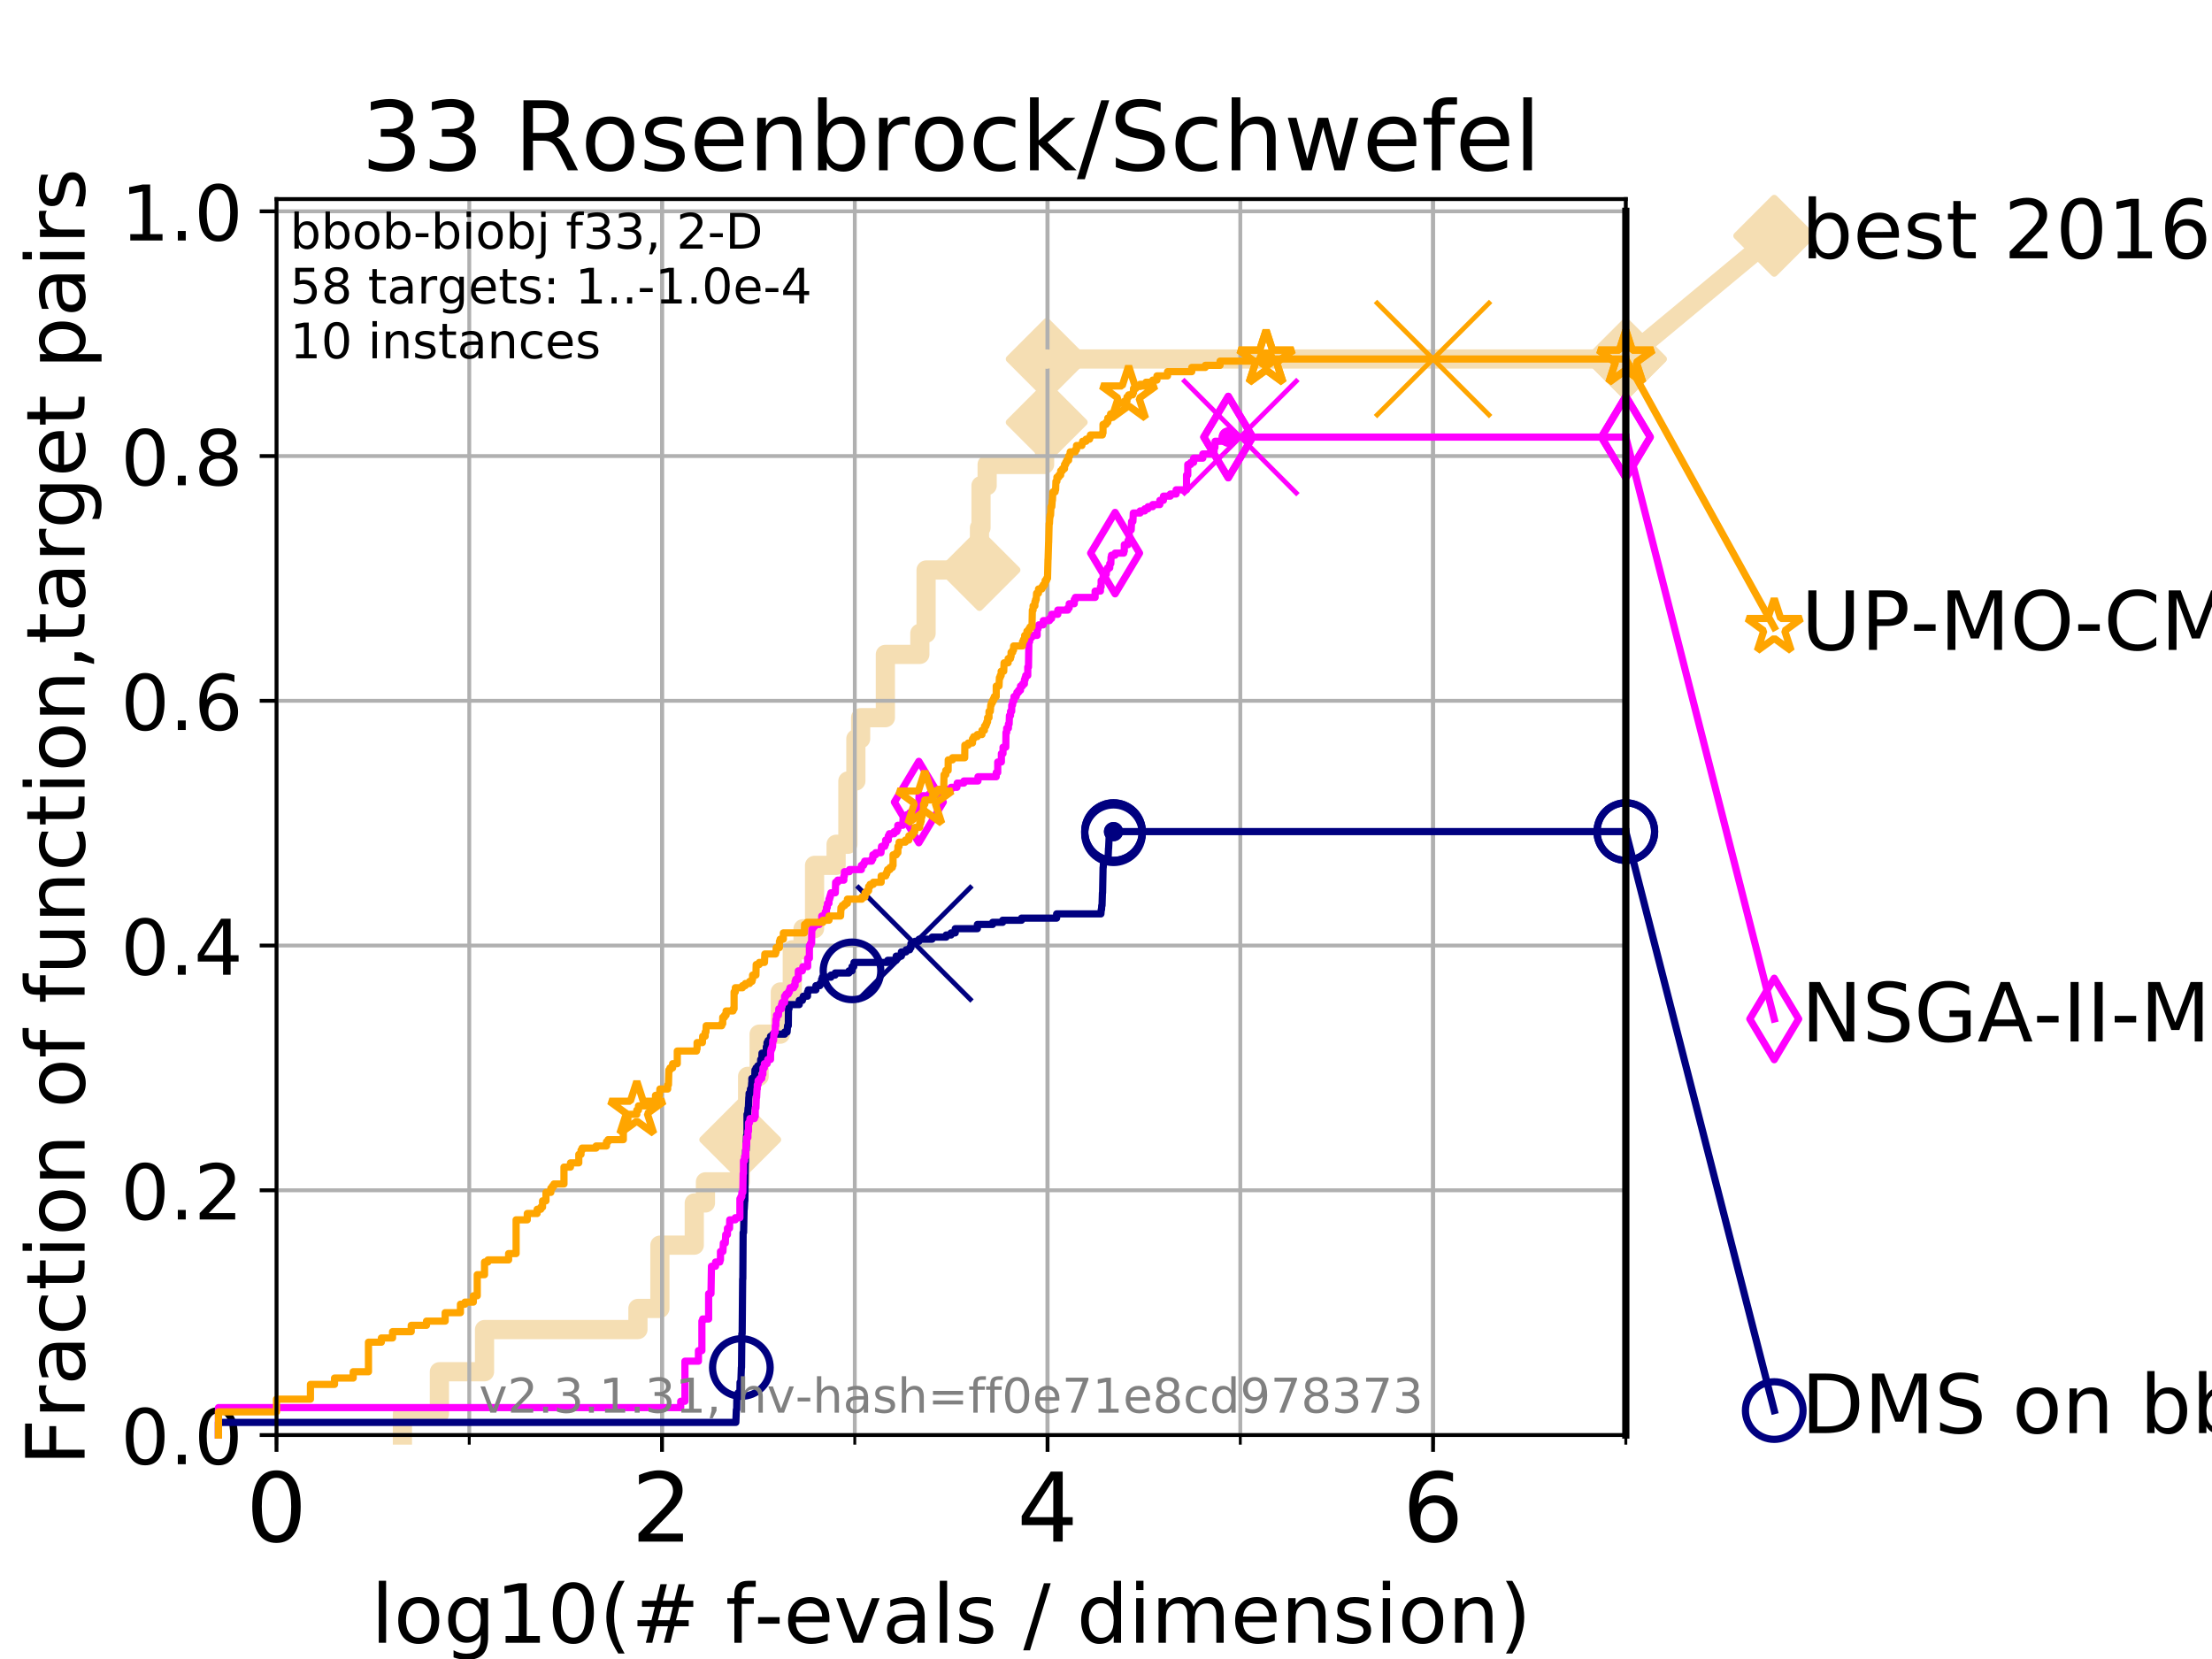 <?xml version="1.0" encoding="utf-8" standalone="no"?>
<!DOCTYPE svg PUBLIC "-//W3C//DTD SVG 1.1//EN"
  "http://www.w3.org/Graphics/SVG/1.1/DTD/svg11.dtd">
<!-- Created with matplotlib (https://matplotlib.org/) -->
<svg height="345.6pt" version="1.1" viewBox="0 0 460.8 345.6" width="460.8pt" xmlns="http://www.w3.org/2000/svg" xmlns:xlink="http://www.w3.org/1999/xlink">
 <defs>
  <style type="text/css">
*{stroke-linecap:butt;stroke-linejoin:round;}
  </style>
 </defs>
 <g id="figure_1">
  <g id="patch_1">
   <path d="M 0 345.6 
L 460.8 345.6 
L 460.8 0 
L 0 0 
z
" style="fill:#ffffff;"/>
  </g>
  <g id="axes_1">
   <g id="patch_2">
    <path d="M 57.6 298.944 
L 338.688 298.944 
L 338.688 41.472 
L 57.6 41.472 
z
" style="fill:#ffffff;"/>
   </g>
   <g id="line2d_1">
    <path d="M 83.83 298.944 
L 83.83 294.549 
L 91.535 294.549 
L 91.535 285.758 
L 100.935 285.758 
L 100.935 276.968 
L 132.894 276.968 
L 132.894 272.573 
L 137.469 272.573 
L 137.469 259.387 
L 144.63 259.387 
L 144.63 250.597 
L 146.958 250.597 
L 146.958 246.201 
L 154.201 246.201 
L 154.201 237.411 
L 155.742 237.411 
L 155.742 224.225 
L 158.141 224.225 
L 158.141 215.435 
L 162.56 215.435 
L 162.56 206.644 
L 165.047 206.644 
L 165.047 197.854 
L 167.288 197.854 
L 167.288 193.459 
L 169.687 193.459 
L 169.687 180.273 
L 174.175 180.273 
L 174.175 175.878 
L 176.631 175.878 
L 176.631 162.692 
L 178.292 162.692 
L 178.292 153.902 
L 179.287 153.902 
L 179.287 149.507 
L 184.438 149.507 
L 184.438 136.321 
L 191.621 136.321 
L 191.621 131.926 
L 192.922 131.926 
L 192.922 118.74 
L 204.043 118.74 
L 204.043 109.95 
L 204.36 109.95 
L 204.36 101.159 
L 205.64 101.159 
L 205.64 96.764 
L 217.607 96.764 
L 217.607 87.973 
L 218.051 87.973 
L 218.051 74.788 
L 338.688 74.788 
" style="fill:none;stroke:#f5deb3;stroke-linecap:square;stroke-width:4;"/>
   </g>
   <g id="line2d_2">
    <defs>
     <path d="M 0 7.778 
L 7.778 0 
L 0 -7.778 
L -7.778 0 
z
" id="m510567d98c" style="stroke:#f5deb3;stroke-linejoin:miter;stroke-width:1.5;"/>
    </defs>
    <g>
     <use style="fill:#f5deb3;stroke:#f5deb3;stroke-linejoin:miter;stroke-width:1.5;" x="154.201" xlink:href="#m510567d98c" y="237.411"/>
     <use style="fill:#f5deb3;stroke:#f5deb3;stroke-linejoin:miter;stroke-width:1.5;" x="204.043" xlink:href="#m510567d98c" y="118.74"/>
     <use style="fill:#f5deb3;stroke:#f5deb3;stroke-linejoin:miter;stroke-width:1.5;" x="218.051" xlink:href="#m510567d98c" y="87.973"/>
     <use style="fill:#f5deb3;stroke:#f5deb3;stroke-linejoin:miter;stroke-width:1.5;" x="218.051" xlink:href="#m510567d98c" y="74.788"/>
     <use style="fill:#f5deb3;stroke:#f5deb3;stroke-linejoin:miter;stroke-width:1.5;" x="338.688" xlink:href="#m510567d98c" y="74.788"/>
    </g>
   </g>
   <g id="line2d_3">
    <path style="fill:none;stroke:#f5deb3;stroke-linecap:square;stroke-width:4;"/>
    <g/>
   </g>
   <g id="line2d_4">
    <path d="M 338.688 74.788 
L 369.608 49.12 
" style="fill:none;stroke:#f5deb3;stroke-linecap:square;stroke-width:4;"/>
    <g>
     <use style="fill:#f5deb3;stroke:#f5deb3;stroke-linejoin:miter;stroke-width:1.5;" x="338.688" xlink:href="#m510567d98c" y="74.788"/>
     <use style="fill:#f5deb3;stroke:#f5deb3;stroke-linejoin:miter;stroke-width:1.5;" x="369.608" xlink:href="#m510567d98c" y="49.12"/>
    </g>
   </g>
   <g id="matplotlib.axis_1">
    <g id="xtick_1">
     <g id="line2d_5">
      <path clip-path="url(#pe4559546a8)" d="M 57.6 298.944 
L 57.6 41.472 
" style="fill:none;stroke:#b0b0b0;stroke-linecap:square;stroke-width:0.8;"/>
     </g>
     <g id="line2d_6">
      <defs>
       <path d="M 0 0 
L 0 3.5 
" id="me7f9dea2c4" style="stroke:#000000;stroke-width:0.8;"/>
      </defs>
      <g>
       <use style="stroke:#000000;stroke-width:0.8;" x="57.6" xlink:href="#me7f9dea2c4" y="298.944"/>
      </g>
     </g>
     <g id="text_1">
      <!-- 0 -->
      <defs>
       <path d="M 31.781 66.406 
Q 24.172 66.406 20.328 58.906 
Q 16.5 51.422 16.5 36.375 
Q 16.5 21.391 20.328 13.891 
Q 24.172 6.391 31.781 6.391 
Q 39.453 6.391 43.281 13.891 
Q 47.125 21.391 47.125 36.375 
Q 47.125 51.422 43.281 58.906 
Q 39.453 66.406 31.781 66.406 
z
M 31.781 74.219 
Q 44.047 74.219 50.516 64.516 
Q 56.984 54.828 56.984 36.375 
Q 56.984 17.969 50.516 8.266 
Q 44.047 -1.422 31.781 -1.422 
Q 19.531 -1.422 13.062 8.266 
Q 6.594 17.969 6.594 36.375 
Q 6.594 54.828 13.062 64.516 
Q 19.531 74.219 31.781 74.219 
z
" id="DejaVuSans-48"/>
      </defs>
      <g transform="translate(51.237 321.141)scale(0.2 -0.2)">
       <use xlink:href="#DejaVuSans-48"/>
      </g>
     </g>
    </g>
    <g id="xtick_2">
     <g id="line2d_7">
      <path clip-path="url(#pe4559546a8)" d="M 137.911 298.944 
L 137.911 41.472 
" style="fill:none;stroke:#b0b0b0;stroke-linecap:square;stroke-width:0.8;"/>
     </g>
     <g id="line2d_8">
      <g>
       <use style="stroke:#000000;stroke-width:0.8;" x="137.911" xlink:href="#me7f9dea2c4" y="298.944"/>
      </g>
     </g>
     <g id="text_2">
      <!-- 2 -->
      <defs>
       <path d="M 19.188 8.297 
L 53.609 8.297 
L 53.609 0 
L 7.328 0 
L 7.328 8.297 
Q 12.938 14.109 22.625 23.891 
Q 32.328 33.688 34.812 36.531 
Q 39.547 41.844 41.422 45.531 
Q 43.312 49.219 43.312 52.781 
Q 43.312 58.594 39.234 62.25 
Q 35.156 65.922 28.609 65.922 
Q 23.969 65.922 18.812 64.312 
Q 13.672 62.703 7.812 59.422 
L 7.812 69.391 
Q 13.766 71.781 18.938 73 
Q 24.125 74.219 28.422 74.219 
Q 39.75 74.219 46.484 68.547 
Q 53.219 62.891 53.219 53.422 
Q 53.219 48.922 51.531 44.891 
Q 49.859 40.875 45.406 35.406 
Q 44.188 33.984 37.641 27.219 
Q 31.109 20.453 19.188 8.297 
z
" id="DejaVuSans-50"/>
      </defs>
      <g transform="translate(131.548 321.141)scale(0.2 -0.2)">
       <use xlink:href="#DejaVuSans-50"/>
      </g>
     </g>
    </g>
    <g id="xtick_3">
     <g id="line2d_9">
      <path clip-path="url(#pe4559546a8)" d="M 218.222 298.944 
L 218.222 41.472 
" style="fill:none;stroke:#b0b0b0;stroke-linecap:square;stroke-width:0.8;"/>
     </g>
     <g id="line2d_10">
      <g>
       <use style="stroke:#000000;stroke-width:0.8;" x="218.222" xlink:href="#me7f9dea2c4" y="298.944"/>
      </g>
     </g>
     <g id="text_3">
      <!-- 4 -->
      <defs>
       <path d="M 37.797 64.312 
L 12.891 25.391 
L 37.797 25.391 
z
M 35.203 72.906 
L 47.609 72.906 
L 47.609 25.391 
L 58.016 25.391 
L 58.016 17.188 
L 47.609 17.188 
L 47.609 0 
L 37.797 0 
L 37.797 17.188 
L 4.891 17.188 
L 4.891 26.703 
z
" id="DejaVuSans-52"/>
      </defs>
      <g transform="translate(211.859 321.141)scale(0.2 -0.2)">
       <use xlink:href="#DejaVuSans-52"/>
      </g>
     </g>
    </g>
    <g id="xtick_4">
     <g id="line2d_11">
      <path clip-path="url(#pe4559546a8)" d="M 298.533 298.944 
L 298.533 41.472 
" style="fill:none;stroke:#b0b0b0;stroke-linecap:square;stroke-width:0.8;"/>
     </g>
     <g id="line2d_12">
      <g>
       <use style="stroke:#000000;stroke-width:0.8;" x="298.533" xlink:href="#me7f9dea2c4" y="298.944"/>
      </g>
     </g>
     <g id="text_4">
      <!-- 6 -->
      <defs>
       <path d="M 33.016 40.375 
Q 26.375 40.375 22.484 35.828 
Q 18.609 31.297 18.609 23.391 
Q 18.609 15.531 22.484 10.953 
Q 26.375 6.391 33.016 6.391 
Q 39.656 6.391 43.531 10.953 
Q 47.406 15.531 47.406 23.391 
Q 47.406 31.297 43.531 35.828 
Q 39.656 40.375 33.016 40.375 
z
M 52.594 71.297 
L 52.594 62.312 
Q 48.875 64.062 45.094 64.984 
Q 41.312 65.922 37.594 65.922 
Q 27.828 65.922 22.672 59.328 
Q 17.531 52.734 16.797 39.406 
Q 19.672 43.656 24.016 45.922 
Q 28.375 48.188 33.594 48.188 
Q 44.578 48.188 50.953 41.516 
Q 57.328 34.859 57.328 23.391 
Q 57.328 12.156 50.688 5.359 
Q 44.047 -1.422 33.016 -1.422 
Q 20.359 -1.422 13.672 8.266 
Q 6.984 17.969 6.984 36.375 
Q 6.984 53.656 15.188 63.938 
Q 23.391 74.219 37.203 74.219 
Q 40.922 74.219 44.703 73.484 
Q 48.484 72.75 52.594 71.297 
z
" id="DejaVuSans-54"/>
      </defs>
      <g transform="translate(292.17 321.141)scale(0.2 -0.2)">
       <use xlink:href="#DejaVuSans-54"/>
      </g>
     </g>
    </g>
    <g id="xtick_5">
     <g id="line2d_13">
      <path clip-path="url(#pe4559546a8)" d="M 57.6 298.944 
L 57.6 41.472 
" style="fill:none;stroke:#b0b0b0;stroke-linecap:square;stroke-width:0.8;"/>
     </g>
     <g id="line2d_14">
      <defs>
       <path d="M 0 0 
L 0 2 
" id="m7f67c0d850" style="stroke:#000000;stroke-width:0.6;"/>
      </defs>
      <g>
       <use style="stroke:#000000;stroke-width:0.6;" x="57.6" xlink:href="#m7f67c0d850" y="298.944"/>
      </g>
     </g>
    </g>
    <g id="xtick_6">
     <g id="line2d_15">
      <path clip-path="url(#pe4559546a8)" d="M 97.755 298.944 
L 97.755 41.472 
" style="fill:none;stroke:#b0b0b0;stroke-linecap:square;stroke-width:0.8;"/>
     </g>
     <g id="line2d_16">
      <g>
       <use style="stroke:#000000;stroke-width:0.6;" x="97.755" xlink:href="#m7f67c0d850" y="298.944"/>
      </g>
     </g>
    </g>
    <g id="xtick_7">
     <g id="line2d_17">
      <path clip-path="url(#pe4559546a8)" d="M 137.911 298.944 
L 137.911 41.472 
" style="fill:none;stroke:#b0b0b0;stroke-linecap:square;stroke-width:0.8;"/>
     </g>
     <g id="line2d_18">
      <g>
       <use style="stroke:#000000;stroke-width:0.6;" x="137.911" xlink:href="#m7f67c0d850" y="298.944"/>
      </g>
     </g>
    </g>
    <g id="xtick_8">
     <g id="line2d_19">
      <path clip-path="url(#pe4559546a8)" d="M 178.066 298.944 
L 178.066 41.472 
" style="fill:none;stroke:#b0b0b0;stroke-linecap:square;stroke-width:0.8;"/>
     </g>
     <g id="line2d_20">
      <g>
       <use style="stroke:#000000;stroke-width:0.6;" x="178.066" xlink:href="#m7f67c0d850" y="298.944"/>
      </g>
     </g>
    </g>
    <g id="xtick_9">
     <g id="line2d_21">
      <path clip-path="url(#pe4559546a8)" d="M 218.222 298.944 
L 218.222 41.472 
" style="fill:none;stroke:#b0b0b0;stroke-linecap:square;stroke-width:0.8;"/>
     </g>
     <g id="line2d_22">
      <g>
       <use style="stroke:#000000;stroke-width:0.6;" x="218.222" xlink:href="#m7f67c0d850" y="298.944"/>
      </g>
     </g>
    </g>
    <g id="xtick_10">
     <g id="line2d_23">
      <path clip-path="url(#pe4559546a8)" d="M 258.377 298.944 
L 258.377 41.472 
" style="fill:none;stroke:#b0b0b0;stroke-linecap:square;stroke-width:0.8;"/>
     </g>
     <g id="line2d_24">
      <g>
       <use style="stroke:#000000;stroke-width:0.6;" x="258.377" xlink:href="#m7f67c0d850" y="298.944"/>
      </g>
     </g>
    </g>
    <g id="xtick_11">
     <g id="line2d_25">
      <path clip-path="url(#pe4559546a8)" d="M 298.533 298.944 
L 298.533 41.472 
" style="fill:none;stroke:#b0b0b0;stroke-linecap:square;stroke-width:0.8;"/>
     </g>
     <g id="line2d_26">
      <g>
       <use style="stroke:#000000;stroke-width:0.6;" x="298.533" xlink:href="#m7f67c0d850" y="298.944"/>
      </g>
     </g>
    </g>
    <g id="xtick_12">
     <g id="line2d_27">
      <path clip-path="url(#pe4559546a8)" d="M 338.688 298.944 
L 338.688 41.472 
" style="fill:none;stroke:#b0b0b0;stroke-linecap:square;stroke-width:0.8;"/>
     </g>
     <g id="line2d_28">
      <g>
       <use style="stroke:#000000;stroke-width:0.6;" x="338.688" xlink:href="#m7f67c0d850" y="298.944"/>
      </g>
     </g>
    </g>
    <g id="text_5">
     <!-- log10(# f-evals / dimension) -->
     <defs>
      <path d="M 9.422 75.984 
L 18.406 75.984 
L 18.406 0 
L 9.422 0 
z
" id="DejaVuSans-108"/>
      <path d="M 30.609 48.391 
Q 23.391 48.391 19.188 42.75 
Q 14.984 37.109 14.984 27.297 
Q 14.984 17.484 19.156 11.844 
Q 23.344 6.203 30.609 6.203 
Q 37.797 6.203 41.984 11.859 
Q 46.188 17.531 46.188 27.297 
Q 46.188 37.016 41.984 42.703 
Q 37.797 48.391 30.609 48.391 
z
M 30.609 56 
Q 42.328 56 49.016 48.375 
Q 55.719 40.766 55.719 27.297 
Q 55.719 13.875 49.016 6.219 
Q 42.328 -1.422 30.609 -1.422 
Q 18.844 -1.422 12.172 6.219 
Q 5.516 13.875 5.516 27.297 
Q 5.516 40.766 12.172 48.375 
Q 18.844 56 30.609 56 
z
" id="DejaVuSans-111"/>
      <path d="M 45.406 27.984 
Q 45.406 37.75 41.375 43.109 
Q 37.359 48.484 30.078 48.484 
Q 22.859 48.484 18.828 43.109 
Q 14.797 37.75 14.797 27.984 
Q 14.797 18.266 18.828 12.891 
Q 22.859 7.516 30.078 7.516 
Q 37.359 7.516 41.375 12.891 
Q 45.406 18.266 45.406 27.984 
z
M 54.391 6.781 
Q 54.391 -7.172 48.188 -13.984 
Q 42 -20.797 29.203 -20.797 
Q 24.469 -20.797 20.266 -20.094 
Q 16.062 -19.391 12.109 -17.922 
L 12.109 -9.188 
Q 16.062 -11.328 19.922 -12.344 
Q 23.781 -13.375 27.781 -13.375 
Q 36.625 -13.375 41.016 -8.766 
Q 45.406 -4.156 45.406 5.172 
L 45.406 9.625 
Q 42.625 4.781 38.281 2.391 
Q 33.938 0 27.875 0 
Q 17.828 0 11.672 7.656 
Q 5.516 15.328 5.516 27.984 
Q 5.516 40.672 11.672 48.328 
Q 17.828 56 27.875 56 
Q 33.938 56 38.281 53.609 
Q 42.625 51.219 45.406 46.391 
L 45.406 54.688 
L 54.391 54.688 
z
" id="DejaVuSans-103"/>
      <path d="M 12.406 8.297 
L 28.516 8.297 
L 28.516 63.922 
L 10.984 60.406 
L 10.984 69.391 
L 28.422 72.906 
L 38.281 72.906 
L 38.281 8.297 
L 54.391 8.297 
L 54.391 0 
L 12.406 0 
z
" id="DejaVuSans-49"/>
      <path d="M 31 75.875 
Q 24.469 64.656 21.281 53.656 
Q 18.109 42.672 18.109 31.391 
Q 18.109 20.125 21.312 9.062 
Q 24.516 -2 31 -13.188 
L 23.188 -13.188 
Q 15.875 -1.703 12.234 9.375 
Q 8.594 20.453 8.594 31.391 
Q 8.594 42.281 12.203 53.312 
Q 15.828 64.359 23.188 75.875 
z
" id="DejaVuSans-40"/>
      <path d="M 51.125 44 
L 36.922 44 
L 32.812 27.688 
L 47.125 27.688 
z
M 43.797 71.781 
L 38.719 51.516 
L 52.984 51.516 
L 58.109 71.781 
L 65.922 71.781 
L 60.891 51.516 
L 76.125 51.516 
L 76.125 44 
L 58.984 44 
L 54.984 27.688 
L 70.516 27.688 
L 70.516 20.219 
L 53.078 20.219 
L 48 0 
L 40.188 0 
L 45.219 20.219 
L 30.906 20.219 
L 25.875 0 
L 18.016 0 
L 23.094 20.219 
L 7.719 20.219 
L 7.719 27.688 
L 24.906 27.688 
L 29 44 
L 13.281 44 
L 13.281 51.516 
L 30.906 51.516 
L 35.891 71.781 
z
" id="DejaVuSans-35"/>
      <path id="DejaVuSans-32"/>
      <path d="M 37.109 75.984 
L 37.109 68.5 
L 28.516 68.5 
Q 23.688 68.5 21.797 66.547 
Q 19.922 64.594 19.922 59.516 
L 19.922 54.688 
L 34.719 54.688 
L 34.719 47.703 
L 19.922 47.703 
L 19.922 0 
L 10.891 0 
L 10.891 47.703 
L 2.297 47.703 
L 2.297 54.688 
L 10.891 54.688 
L 10.891 58.5 
Q 10.891 67.625 15.141 71.797 
Q 19.391 75.984 28.609 75.984 
z
" id="DejaVuSans-102"/>
      <path d="M 4.891 31.391 
L 31.203 31.391 
L 31.203 23.391 
L 4.891 23.391 
z
" id="DejaVuSans-45"/>
      <path d="M 56.203 29.594 
L 56.203 25.203 
L 14.891 25.203 
Q 15.484 15.922 20.484 11.062 
Q 25.484 6.203 34.422 6.203 
Q 39.594 6.203 44.453 7.469 
Q 49.312 8.734 54.109 11.281 
L 54.109 2.781 
Q 49.266 0.734 44.188 -0.344 
Q 39.109 -1.422 33.891 -1.422 
Q 20.797 -1.422 13.156 6.188 
Q 5.516 13.812 5.516 26.812 
Q 5.516 40.234 12.766 48.109 
Q 20.016 56 32.328 56 
Q 43.359 56 49.781 48.891 
Q 56.203 41.797 56.203 29.594 
z
M 47.219 32.234 
Q 47.125 39.594 43.094 43.984 
Q 39.062 48.391 32.422 48.391 
Q 24.906 48.391 20.391 44.141 
Q 15.875 39.891 15.188 32.172 
z
" id="DejaVuSans-101"/>
      <path d="M 2.984 54.688 
L 12.5 54.688 
L 29.594 8.797 
L 46.688 54.688 
L 56.203 54.688 
L 35.688 0 
L 23.484 0 
z
" id="DejaVuSans-118"/>
      <path d="M 34.281 27.484 
Q 23.391 27.484 19.188 25 
Q 14.984 22.516 14.984 16.5 
Q 14.984 11.719 18.141 8.906 
Q 21.297 6.109 26.703 6.109 
Q 34.188 6.109 38.703 11.406 
Q 43.219 16.703 43.219 25.484 
L 43.219 27.484 
z
M 52.203 31.203 
L 52.203 0 
L 43.219 0 
L 43.219 8.297 
Q 40.141 3.328 35.547 0.953 
Q 30.953 -1.422 24.312 -1.422 
Q 15.922 -1.422 10.953 3.297 
Q 6 8.016 6 15.922 
Q 6 25.141 12.172 29.828 
Q 18.359 34.516 30.609 34.516 
L 43.219 34.516 
L 43.219 35.406 
Q 43.219 41.609 39.141 45 
Q 35.062 48.391 27.688 48.391 
Q 23 48.391 18.547 47.266 
Q 14.109 46.141 10.016 43.891 
L 10.016 52.203 
Q 14.938 54.109 19.578 55.047 
Q 24.219 56 28.609 56 
Q 40.484 56 46.344 49.844 
Q 52.203 43.703 52.203 31.203 
z
" id="DejaVuSans-97"/>
      <path d="M 44.281 53.078 
L 44.281 44.578 
Q 40.484 46.531 36.375 47.5 
Q 32.281 48.484 27.875 48.484 
Q 21.188 48.484 17.844 46.438 
Q 14.5 44.391 14.5 40.281 
Q 14.5 37.156 16.891 35.375 
Q 19.281 33.594 26.516 31.984 
L 29.594 31.297 
Q 39.156 29.25 43.188 25.516 
Q 47.219 21.781 47.219 15.094 
Q 47.219 7.469 41.188 3.016 
Q 35.156 -1.422 24.609 -1.422 
Q 20.219 -1.422 15.453 -0.562 
Q 10.688 0.297 5.422 2 
L 5.422 11.281 
Q 10.406 8.688 15.234 7.391 
Q 20.062 6.109 24.812 6.109 
Q 31.156 6.109 34.562 8.281 
Q 37.984 10.453 37.984 14.406 
Q 37.984 18.062 35.516 20.016 
Q 33.062 21.969 24.703 23.781 
L 21.578 24.516 
Q 13.234 26.266 9.516 29.906 
Q 5.812 33.547 5.812 39.891 
Q 5.812 47.609 11.281 51.797 
Q 16.75 56 26.812 56 
Q 31.781 56 36.172 55.266 
Q 40.578 54.547 44.281 53.078 
z
" id="DejaVuSans-115"/>
      <path d="M 25.391 72.906 
L 33.688 72.906 
L 8.297 -9.281 
L 0 -9.281 
z
" id="DejaVuSans-47"/>
      <path d="M 45.406 46.391 
L 45.406 75.984 
L 54.391 75.984 
L 54.391 0 
L 45.406 0 
L 45.406 8.203 
Q 42.578 3.328 38.25 0.953 
Q 33.938 -1.422 27.875 -1.422 
Q 17.969 -1.422 11.734 6.484 
Q 5.516 14.406 5.516 27.297 
Q 5.516 40.188 11.734 48.094 
Q 17.969 56 27.875 56 
Q 33.938 56 38.25 53.625 
Q 42.578 51.266 45.406 46.391 
z
M 14.797 27.297 
Q 14.797 17.391 18.875 11.75 
Q 22.953 6.109 30.078 6.109 
Q 37.203 6.109 41.297 11.75 
Q 45.406 17.391 45.406 27.297 
Q 45.406 37.203 41.297 42.844 
Q 37.203 48.484 30.078 48.484 
Q 22.953 48.484 18.875 42.844 
Q 14.797 37.203 14.797 27.297 
z
" id="DejaVuSans-100"/>
      <path d="M 9.422 54.688 
L 18.406 54.688 
L 18.406 0 
L 9.422 0 
z
M 9.422 75.984 
L 18.406 75.984 
L 18.406 64.594 
L 9.422 64.594 
z
" id="DejaVuSans-105"/>
      <path d="M 52 44.188 
Q 55.375 50.25 60.062 53.125 
Q 64.75 56 71.094 56 
Q 79.641 56 84.281 50.016 
Q 88.922 44.047 88.922 33.016 
L 88.922 0 
L 79.891 0 
L 79.891 32.719 
Q 79.891 40.578 77.094 44.375 
Q 74.312 48.188 68.609 48.188 
Q 61.625 48.188 57.562 43.547 
Q 53.516 38.922 53.516 30.906 
L 53.516 0 
L 44.484 0 
L 44.484 32.719 
Q 44.484 40.625 41.703 44.406 
Q 38.922 48.188 33.109 48.188 
Q 26.219 48.188 22.156 43.531 
Q 18.109 38.875 18.109 30.906 
L 18.109 0 
L 9.078 0 
L 9.078 54.688 
L 18.109 54.688 
L 18.109 46.188 
Q 21.188 51.219 25.484 53.609 
Q 29.781 56 35.688 56 
Q 41.656 56 45.828 52.969 
Q 50 49.953 52 44.188 
z
" id="DejaVuSans-109"/>
      <path d="M 54.891 33.016 
L 54.891 0 
L 45.906 0 
L 45.906 32.719 
Q 45.906 40.484 42.875 44.328 
Q 39.844 48.188 33.797 48.188 
Q 26.516 48.188 22.312 43.547 
Q 18.109 38.922 18.109 30.906 
L 18.109 0 
L 9.078 0 
L 9.078 54.688 
L 18.109 54.688 
L 18.109 46.188 
Q 21.344 51.125 25.703 53.562 
Q 30.078 56 35.797 56 
Q 45.219 56 50.047 50.172 
Q 54.891 44.344 54.891 33.016 
z
" id="DejaVuSans-110"/>
      <path d="M 8.016 75.875 
L 15.828 75.875 
Q 23.141 64.359 26.781 53.312 
Q 30.422 42.281 30.422 31.391 
Q 30.422 20.453 26.781 9.375 
Q 23.141 -1.703 15.828 -13.188 
L 8.016 -13.188 
Q 14.5 -2 17.703 9.062 
Q 20.906 20.125 20.906 31.391 
Q 20.906 42.672 17.703 53.656 
Q 14.5 64.656 8.016 75.875 
z
" id="DejaVuSans-41"/>
     </defs>
     <g transform="translate(77.303 342.218)scale(0.17 -0.17)">
      <use xlink:href="#DejaVuSans-108"/>
      <use x="27.783" xlink:href="#DejaVuSans-111"/>
      <use x="88.965" xlink:href="#DejaVuSans-103"/>
      <use x="152.441" xlink:href="#DejaVuSans-49"/>
      <use x="216.064" xlink:href="#DejaVuSans-48"/>
      <use x="279.688" xlink:href="#DejaVuSans-40"/>
      <use x="318.701" xlink:href="#DejaVuSans-35"/>
      <use x="402.49" xlink:href="#DejaVuSans-32"/>
      <use x="434.277" xlink:href="#DejaVuSans-102"/>
      <use x="469.404" xlink:href="#DejaVuSans-45"/>
      <use x="505.488" xlink:href="#DejaVuSans-101"/>
      <use x="567.012" xlink:href="#DejaVuSans-118"/>
      <use x="626.191" xlink:href="#DejaVuSans-97"/>
      <use x="687.471" xlink:href="#DejaVuSans-108"/>
      <use x="715.254" xlink:href="#DejaVuSans-115"/>
      <use x="767.354" xlink:href="#DejaVuSans-32"/>
      <use x="799.141" xlink:href="#DejaVuSans-47"/>
      <use x="832.832" xlink:href="#DejaVuSans-32"/>
      <use x="864.619" xlink:href="#DejaVuSans-100"/>
      <use x="928.096" xlink:href="#DejaVuSans-105"/>
      <use x="955.879" xlink:href="#DejaVuSans-109"/>
      <use x="1053.291" xlink:href="#DejaVuSans-101"/>
      <use x="1114.814" xlink:href="#DejaVuSans-110"/>
      <use x="1178.193" xlink:href="#DejaVuSans-115"/>
      <use x="1230.293" xlink:href="#DejaVuSans-105"/>
      <use x="1258.076" xlink:href="#DejaVuSans-111"/>
      <use x="1319.258" xlink:href="#DejaVuSans-110"/>
      <use x="1382.637" xlink:href="#DejaVuSans-41"/>
     </g>
    </g>
   </g>
   <g id="matplotlib.axis_2">
    <g id="ytick_1">
     <g id="line2d_29">
      <path clip-path="url(#pe4559546a8)" d="M 57.6 298.944 
L 338.688 298.944 
" style="fill:none;stroke:#b0b0b0;stroke-linecap:square;stroke-width:0.8;"/>
     </g>
     <g id="line2d_30">
      <defs>
       <path d="M 0 0 
L -3.5 0 
" id="m328518c2dc" style="stroke:#000000;stroke-width:0.8;"/>
      </defs>
      <g>
       <use style="stroke:#000000;stroke-width:0.8;" x="57.6" xlink:href="#m328518c2dc" y="298.944"/>
      </g>
     </g>
     <g id="text_6">
      <!-- 0.0 -->
      <defs>
       <path d="M 10.688 12.406 
L 21 12.406 
L 21 0 
L 10.688 0 
z
" id="DejaVuSans-46"/>
      </defs>
      <g transform="translate(25.155 305.023)scale(0.16 -0.16)">
       <use xlink:href="#DejaVuSans-48"/>
       <use x="63.623" xlink:href="#DejaVuSans-46"/>
       <use x="95.41" xlink:href="#DejaVuSans-48"/>
      </g>
     </g>
    </g>
    <g id="ytick_2">
     <g id="line2d_31">
      <path clip-path="url(#pe4559546a8)" d="M 57.6 247.959 
L 338.688 247.959 
" style="fill:none;stroke:#b0b0b0;stroke-linecap:square;stroke-width:0.8;"/>
     </g>
     <g id="line2d_32">
      <g>
       <use style="stroke:#000000;stroke-width:0.8;" x="57.6" xlink:href="#m328518c2dc" y="247.959"/>
      </g>
     </g>
     <g id="text_7">
      <!-- 0.2 -->
      <g transform="translate(25.155 254.038)scale(0.16 -0.16)">
       <use xlink:href="#DejaVuSans-48"/>
       <use x="63.623" xlink:href="#DejaVuSans-46"/>
       <use x="95.41" xlink:href="#DejaVuSans-50"/>
      </g>
     </g>
    </g>
    <g id="ytick_3">
     <g id="line2d_33">
      <path clip-path="url(#pe4559546a8)" d="M 57.6 196.975 
L 338.688 196.975 
" style="fill:none;stroke:#b0b0b0;stroke-linecap:square;stroke-width:0.8;"/>
     </g>
     <g id="line2d_34">
      <g>
       <use style="stroke:#000000;stroke-width:0.8;" x="57.6" xlink:href="#m328518c2dc" y="196.975"/>
      </g>
     </g>
     <g id="text_8">
      <!-- 0.4 -->
      <g transform="translate(25.155 203.054)scale(0.16 -0.16)">
       <use xlink:href="#DejaVuSans-48"/>
       <use x="63.623" xlink:href="#DejaVuSans-46"/>
       <use x="95.41" xlink:href="#DejaVuSans-52"/>
      </g>
     </g>
    </g>
    <g id="ytick_4">
     <g id="line2d_35">
      <path clip-path="url(#pe4559546a8)" d="M 57.6 145.99 
L 338.688 145.99 
" style="fill:none;stroke:#b0b0b0;stroke-linecap:square;stroke-width:0.8;"/>
     </g>
     <g id="line2d_36">
      <g>
       <use style="stroke:#000000;stroke-width:0.8;" x="57.6" xlink:href="#m328518c2dc" y="145.99"/>
      </g>
     </g>
     <g id="text_9">
      <!-- 0.6 -->
      <g transform="translate(25.155 152.069)scale(0.16 -0.16)">
       <use xlink:href="#DejaVuSans-48"/>
       <use x="63.623" xlink:href="#DejaVuSans-46"/>
       <use x="95.41" xlink:href="#DejaVuSans-54"/>
      </g>
     </g>
    </g>
    <g id="ytick_5">
     <g id="line2d_37">
      <path clip-path="url(#pe4559546a8)" d="M 57.6 95.006 
L 338.688 95.006 
" style="fill:none;stroke:#b0b0b0;stroke-linecap:square;stroke-width:0.8;"/>
     </g>
     <g id="line2d_38">
      <g>
       <use style="stroke:#000000;stroke-width:0.8;" x="57.6" xlink:href="#m328518c2dc" y="95.006"/>
      </g>
     </g>
     <g id="text_10">
      <!-- 0.8 -->
      <defs>
       <path d="M 31.781 34.625 
Q 24.75 34.625 20.719 30.859 
Q 16.703 27.094 16.703 20.516 
Q 16.703 13.922 20.719 10.156 
Q 24.75 6.391 31.781 6.391 
Q 38.812 6.391 42.859 10.172 
Q 46.922 13.969 46.922 20.516 
Q 46.922 27.094 42.891 30.859 
Q 38.875 34.625 31.781 34.625 
z
M 21.922 38.812 
Q 15.578 40.375 12.031 44.719 
Q 8.5 49.078 8.5 55.328 
Q 8.5 64.062 14.719 69.141 
Q 20.953 74.219 31.781 74.219 
Q 42.672 74.219 48.875 69.141 
Q 55.078 64.062 55.078 55.328 
Q 55.078 49.078 51.531 44.719 
Q 48 40.375 41.703 38.812 
Q 48.828 37.156 52.797 32.312 
Q 56.781 27.484 56.781 20.516 
Q 56.781 9.906 50.312 4.234 
Q 43.844 -1.422 31.781 -1.422 
Q 19.734 -1.422 13.25 4.234 
Q 6.781 9.906 6.781 20.516 
Q 6.781 27.484 10.781 32.312 
Q 14.797 37.156 21.922 38.812 
z
M 18.312 54.391 
Q 18.312 48.734 21.844 45.562 
Q 25.391 42.391 31.781 42.391 
Q 38.141 42.391 41.719 45.562 
Q 45.312 48.734 45.312 54.391 
Q 45.312 60.062 41.719 63.234 
Q 38.141 66.406 31.781 66.406 
Q 25.391 66.406 21.844 63.234 
Q 18.312 60.062 18.312 54.391 
z
" id="DejaVuSans-56"/>
      </defs>
      <g transform="translate(25.155 101.085)scale(0.16 -0.16)">
       <use xlink:href="#DejaVuSans-48"/>
       <use x="63.623" xlink:href="#DejaVuSans-46"/>
       <use x="95.41" xlink:href="#DejaVuSans-56"/>
      </g>
     </g>
    </g>
    <g id="ytick_6">
     <g id="line2d_39">
      <path clip-path="url(#pe4559546a8)" d="M 57.6 44.021 
L 338.688 44.021 
" style="fill:none;stroke:#b0b0b0;stroke-linecap:square;stroke-width:0.8;"/>
     </g>
     <g id="line2d_40">
      <g>
       <use style="stroke:#000000;stroke-width:0.8;" x="57.6" xlink:href="#m328518c2dc" y="44.021"/>
      </g>
     </g>
     <g id="text_11">
      <!-- 1.0 -->
      <g transform="translate(25.155 50.1)scale(0.16 -0.16)">
       <use xlink:href="#DejaVuSans-49"/>
       <use x="63.623" xlink:href="#DejaVuSans-46"/>
       <use x="95.41" xlink:href="#DejaVuSans-48"/>
      </g>
     </g>
    </g>
    <g id="text_12">
     <!-- Fraction of function,target pairs -->
     <defs>
      <path d="M 9.812 72.906 
L 51.703 72.906 
L 51.703 64.594 
L 19.672 64.594 
L 19.672 43.109 
L 48.578 43.109 
L 48.578 34.812 
L 19.672 34.812 
L 19.672 0 
L 9.812 0 
z
" id="DejaVuSans-70"/>
      <path d="M 41.109 46.297 
Q 39.594 47.172 37.812 47.578 
Q 36.031 48 33.891 48 
Q 26.266 48 22.188 43.047 
Q 18.109 38.094 18.109 28.812 
L 18.109 0 
L 9.078 0 
L 9.078 54.688 
L 18.109 54.688 
L 18.109 46.188 
Q 20.953 51.172 25.484 53.578 
Q 30.031 56 36.531 56 
Q 37.453 56 38.578 55.875 
Q 39.703 55.766 41.062 55.516 
z
" id="DejaVuSans-114"/>
      <path d="M 48.781 52.594 
L 48.781 44.188 
Q 44.969 46.297 41.141 47.344 
Q 37.312 48.391 33.406 48.391 
Q 24.656 48.391 19.812 42.844 
Q 14.984 37.312 14.984 27.297 
Q 14.984 17.281 19.812 11.734 
Q 24.656 6.203 33.406 6.203 
Q 37.312 6.203 41.141 7.25 
Q 44.969 8.297 48.781 10.406 
L 48.781 2.094 
Q 45.016 0.344 40.984 -0.531 
Q 36.969 -1.422 32.422 -1.422 
Q 20.062 -1.422 12.781 6.344 
Q 5.516 14.109 5.516 27.297 
Q 5.516 40.672 12.859 48.328 
Q 20.219 56 33.016 56 
Q 37.156 56 41.109 55.141 
Q 45.062 54.297 48.781 52.594 
z
" id="DejaVuSans-99"/>
      <path d="M 18.312 70.219 
L 18.312 54.688 
L 36.812 54.688 
L 36.812 47.703 
L 18.312 47.703 
L 18.312 18.016 
Q 18.312 11.328 20.141 9.422 
Q 21.969 7.516 27.594 7.516 
L 36.812 7.516 
L 36.812 0 
L 27.594 0 
Q 17.188 0 13.234 3.875 
Q 9.281 7.766 9.281 18.016 
L 9.281 47.703 
L 2.688 47.703 
L 2.688 54.688 
L 9.281 54.688 
L 9.281 70.219 
z
" id="DejaVuSans-116"/>
      <path d="M 8.5 21.578 
L 8.5 54.688 
L 17.484 54.688 
L 17.484 21.922 
Q 17.484 14.156 20.5 10.266 
Q 23.531 6.391 29.594 6.391 
Q 36.859 6.391 41.078 11.031 
Q 45.312 15.672 45.312 23.688 
L 45.312 54.688 
L 54.297 54.688 
L 54.297 0 
L 45.312 0 
L 45.312 8.406 
Q 42.047 3.422 37.719 1 
Q 33.406 -1.422 27.688 -1.422 
Q 18.266 -1.422 13.375 4.438 
Q 8.5 10.297 8.5 21.578 
z
M 31.109 56 
z
" id="DejaVuSans-117"/>
      <path d="M 11.719 12.406 
L 22.016 12.406 
L 22.016 4 
L 14.016 -11.625 
L 7.719 -11.625 
L 11.719 4 
z
" id="DejaVuSans-44"/>
      <path d="M 18.109 8.203 
L 18.109 -20.797 
L 9.078 -20.797 
L 9.078 54.688 
L 18.109 54.688 
L 18.109 46.391 
Q 20.953 51.266 25.266 53.625 
Q 29.594 56 35.594 56 
Q 45.562 56 51.781 48.094 
Q 58.016 40.188 58.016 27.297 
Q 58.016 14.406 51.781 6.484 
Q 45.562 -1.422 35.594 -1.422 
Q 29.594 -1.422 25.266 0.953 
Q 20.953 3.328 18.109 8.203 
z
M 48.688 27.297 
Q 48.688 37.203 44.609 42.844 
Q 40.531 48.484 33.406 48.484 
Q 26.266 48.484 22.188 42.844 
Q 18.109 37.203 18.109 27.297 
Q 18.109 17.391 22.188 11.75 
Q 26.266 6.109 33.406 6.109 
Q 40.531 6.109 44.609 11.75 
Q 48.688 17.391 48.688 27.297 
z
" id="DejaVuSans-112"/>
     </defs>
     <g transform="translate(17.62 305.347)rotate(-90)scale(0.17 -0.17)">
      <use xlink:href="#DejaVuSans-70"/>
      <use x="57.41" xlink:href="#DejaVuSans-114"/>
      <use x="98.523" xlink:href="#DejaVuSans-97"/>
      <use x="159.803" xlink:href="#DejaVuSans-99"/>
      <use x="214.783" xlink:href="#DejaVuSans-116"/>
      <use x="253.992" xlink:href="#DejaVuSans-105"/>
      <use x="281.775" xlink:href="#DejaVuSans-111"/>
      <use x="342.957" xlink:href="#DejaVuSans-110"/>
      <use x="406.336" xlink:href="#DejaVuSans-32"/>
      <use x="438.123" xlink:href="#DejaVuSans-111"/>
      <use x="499.305" xlink:href="#DejaVuSans-102"/>
      <use x="534.51" xlink:href="#DejaVuSans-32"/>
      <use x="566.297" xlink:href="#DejaVuSans-102"/>
      <use x="601.502" xlink:href="#DejaVuSans-117"/>
      <use x="664.881" xlink:href="#DejaVuSans-110"/>
      <use x="728.26" xlink:href="#DejaVuSans-99"/>
      <use x="783.24" xlink:href="#DejaVuSans-116"/>
      <use x="822.449" xlink:href="#DejaVuSans-105"/>
      <use x="850.232" xlink:href="#DejaVuSans-111"/>
      <use x="911.414" xlink:href="#DejaVuSans-110"/>
      <use x="974.793" xlink:href="#DejaVuSans-44"/>
      <use x="1006.58" xlink:href="#DejaVuSans-116"/>
      <use x="1045.789" xlink:href="#DejaVuSans-97"/>
      <use x="1107.068" xlink:href="#DejaVuSans-114"/>
      <use x="1148.166" xlink:href="#DejaVuSans-103"/>
      <use x="1211.643" xlink:href="#DejaVuSans-101"/>
      <use x="1273.166" xlink:href="#DejaVuSans-116"/>
      <use x="1312.375" xlink:href="#DejaVuSans-32"/>
      <use x="1344.162" xlink:href="#DejaVuSans-112"/>
      <use x="1407.639" xlink:href="#DejaVuSans-97"/>
      <use x="1468.918" xlink:href="#DejaVuSans-105"/>
      <use x="1496.701" xlink:href="#DejaVuSans-114"/>
      <use x="1537.814" xlink:href="#DejaVuSans-115"/>
     </g>
    </g>
   </g>
   <g id="line2d_41">
    <defs>
     <path d="M 0 1.5 
C 0.398 1.5 0.779 1.342 1.061 1.061 
C 1.342 0.779 1.5 0.398 1.5 0 
C 1.5 -0.398 1.342 -0.779 1.061 -1.061 
C 0.779 -1.342 0.398 -1.5 0 -1.5 
C -0.398 -1.5 -0.779 -1.342 -1.061 -1.061 
C -1.342 -0.779 -1.5 -0.398 -1.5 0 
C -1.5 0.398 -1.342 0.779 -1.061 1.061 
C -0.779 1.342 -0.398 1.5 0 1.5 
z
" id="m8760e13850" style="stroke:#f5deb3;"/>
    </defs>
    <g>
     <use style="fill:#f5deb3;stroke:#f5deb3;" x="218.051" xlink:href="#m8760e13850" y="74.788"/>
     <use style="fill:#f5deb3;stroke:#f5deb3;" x="218.051" xlink:href="#m8760e13850" y="74.788"/>
    </g>
   </g>
   <g id="line2d_42">
    <defs>
     <path d="M 0 1.5 
C 0.398 1.5 0.779 1.342 1.061 1.061 
C 1.342 0.779 1.5 0.398 1.5 0 
C 1.5 -0.398 1.342 -0.779 1.061 -1.061 
C 0.779 -1.342 0.398 -1.5 0 -1.5 
C -0.398 -1.5 -0.779 -1.342 -1.061 -1.061 
C -1.342 -0.779 -1.5 -0.398 -1.5 0 
C -1.5 0.398 -1.342 0.779 -1.061 1.061 
C -0.779 1.342 -0.398 1.5 0 1.5 
z
" id="md78ce28fc7" style="stroke:#000080;"/>
    </defs>
    <g>
     <use style="fill:#000080;stroke:#000080;" x="231.966" xlink:href="#md78ce28fc7" y="173.241"/>
     <use style="fill:#000080;stroke:#000080;" x="231.966" xlink:href="#md78ce28fc7" y="173.241"/>
    </g>
   </g>
   <g id="line2d_43">
    <path d="M 45.512 298.944 
L 45.512 296.307 
L 153.287 296.307 
L 153.395 293.67 
L 153.467 293.67 
L 153.502 291.033 
L 153.75 291.033 
L 153.75 290.154 
L 154.133 290.154 
L 154.167 287.956 
L 154.338 287.956 
L 154.44 284.879 
L 154.473 284.879 
L 154.541 277.847 
L 154.608 277.847 
L 154.708 266.419 
L 154.741 266.419 
L 154.807 256.75 
L 154.906 256.75 
L 155.005 251.915 
L 155.038 251.915 
L 155.135 250.157 
L 155.168 250.157 
L 155.265 242.246 
L 155.297 242.246 
L 155.329 239.609 
L 155.425 239.609 
L 155.521 236.532 
L 155.616 236.532 
L 155.616 232.137 
L 155.742 232.137 
L 155.836 230.818 
L 155.898 230.818 
L 155.991 228.62 
L 156.022 228.62 
L 156.053 227.741 
L 156.328 227.741 
L 156.328 226.862 
L 156.509 226.862 
L 156.599 225.544 
L 156.628 225.544 
L 156.628 224.665 
L 157.215 224.665 
L 157.272 222.907 
L 157.5 222.907 
L 157.5 222.467 
L 157.865 222.467 
L 157.865 222.028 
L 158.412 222.028 
L 158.466 220.709 
L 158.706 220.709 
L 158.732 219.391 
L 159.633 219.391 
L 159.633 218.072 
L 159.783 218.072 
L 159.783 217.193 
L 160.006 217.193 
L 160.006 216.753 
L 160.514 216.753 
L 160.514 215.874 
L 161.008 215.874 
L 161.008 215.435 
L 163.469 215.435 
L 163.469 214.995 
L 163.966 214.995 
L 164.063 213.677 
L 164.218 213.677 
L 164.257 210.161 
L 164.372 210.161 
L 164.372 209.282 
L 166.494 209.282 
L 166.494 208.402 
L 167.158 208.402 
L 167.158 207.963 
L 167.337 207.963 
L 167.337 207.523 
L 168.217 207.523 
L 168.217 206.644 
L 168.37 206.644 
L 168.37 206.205 
L 169.967 206.205 
L 169.967 205.326 
L 170.794 205.326 
L 170.794 204.886 
L 171.16 204.886 
L 171.16 204.007 
L 171.315 204.007 
L 171.315 203.568 
L 173.107 203.568 
L 173.107 203.128 
L 173.978 203.128 
L 173.978 202.689 
L 176.857 202.689 
L 176.857 202.249 
L 177.49 202.249 
L 177.49 201.37 
L 177.847 201.37 
L 177.9 200.491 
L 184.927 200.491 
L 184.927 200.052 
L 186.693 200.052 
L 186.693 199.173 
L 187.771 199.173 
L 187.771 198.293 
L 188.757 198.293 
L 188.757 197.854 
L 189.51 197.854 
L 189.51 197.414 
L 189.771 197.414 
L 189.771 196.535 
L 190.593 196.535 
L 190.593 196.096 
L 191.44 196.096 
L 191.44 195.656 
L 194.171 195.656 
L 194.171 195.217 
L 197.103 195.217 
L 197.103 194.777 
L 198.118 194.777 
L 198.118 194.338 
L 198.995 194.338 
L 198.995 193.459 
L 203.607 193.459 
L 203.607 192.58 
L 206.786 192.58 
L 206.786 192.14 
L 208.873 192.14 
L 208.873 191.701 
L 212.801 191.701 
L 212.801 191.261 
L 220.114 191.261 
L 220.114 190.382 
L 229.337 190.382 
L 229.404 189.503 
L 229.462 189.503 
L 229.515 188.624 
L 229.574 188.624 
L 229.658 185.987 
L 229.687 185.987 
L 229.791 180.713 
L 229.825 180.713 
L 229.898 178.954 
L 230.829 178.954 
L 230.922 176.757 
L 230.942 176.757 
L 231.045 174.559 
L 231.072 174.559 
L 231.102 173.68 
L 231.966 173.68 
L 231.966 173.241 
L 338.688 173.241 
L 338.688 173.241 
" style="fill:none;stroke:#000080;stroke-linecap:square;stroke-width:1.5;"/>
   </g>
   <g id="line2d_44">
    <defs>
     <path d="M 0 6 
C 1.591 6 3.117 5.368 4.243 4.243 
C 5.368 3.117 6 1.591 6 0 
C 6 -1.591 5.368 -3.117 4.243 -4.243 
C 3.117 -5.368 1.591 -6 0 -6 
C -1.591 -6 -3.117 -5.368 -4.243 -4.243 
C -5.368 -3.117 -6 -1.591 -6 0 
C -6 1.591 -5.368 3.117 -4.243 4.243 
C -3.117 5.368 -1.591 6 0 6 
z
" id="m2571e1dee1" style="stroke:#000080;stroke-width:1.5;"/>
    </defs>
    <g>
     <use style="fill-opacity:0;stroke:#000080;stroke-width:1.5;" x="154.44" xlink:href="#m2571e1dee1" y="284.879"/>
     <use style="fill-opacity:0;stroke:#000080;stroke-width:1.5;" x="177.49" xlink:href="#m2571e1dee1" y="202.249"/>
     <use style="fill-opacity:0;stroke:#000080;stroke-width:1.5;" x="231.966" xlink:href="#m2571e1dee1" y="173.68"/>
     <use style="fill-opacity:0;stroke:#000080;stroke-width:1.5;" x="231.966" xlink:href="#m2571e1dee1" y="173.241"/>
     <use style="fill-opacity:0;stroke:#000080;stroke-width:1.5;" x="231.966" xlink:href="#m2571e1dee1" y="173.241"/>
     <use style="fill-opacity:0;stroke:#000080;stroke-width:1.5;" x="338.688" xlink:href="#m2571e1dee1" y="173.241"/>
    </g>
   </g>
   <g id="line2d_45">
    <path style="fill:none;stroke:#000080;stroke-linecap:square;stroke-width:1.5;"/>
    <g/>
   </g>
   <g id="line2d_46">
    <path clip-path="url(#pe4559546a8)" d="M 190.483 196.535 
" style="fill:none;stroke:#000080;stroke-linecap:square;stroke-width:1.5;"/>
    <defs>
     <path d="M -12 12 
L 12 -12 
M -12 -12 
L 12 12 
" id="m4bc8a4fc8a" style="stroke:#000080;"/>
    </defs>
    <g clip-path="url(#pe4559546a8)">
     <use style="fill:#000080;stroke:#000080;" x="190.483" xlink:href="#m4bc8a4fc8a" y="196.535"/>
    </g>
   </g>
   <g id="line2d_47">
    <defs>
     <path d="M 0 1.5 
C 0.398 1.5 0.779 1.342 1.061 1.061 
C 1.342 0.779 1.5 0.398 1.5 0 
C 1.5 -0.398 1.342 -0.779 1.061 -1.061 
C 0.779 -1.342 0.398 -1.5 0 -1.5 
C -0.398 -1.5 -0.779 -1.342 -1.061 -1.061 
C -1.342 -0.779 -1.5 -0.398 -1.5 0 
C -1.5 0.398 -1.342 0.779 -1.061 1.061 
C -0.779 1.342 -0.398 1.5 0 1.5 
z
" id="me321c1574c" style="stroke:#ff00ff;"/>
    </defs>
    <g>
     <use style="fill:#ff00ff;stroke:#ff00ff;" x="255.873" xlink:href="#me321c1574c" y="91.05"/>
     <use style="fill:#ff00ff;stroke:#ff00ff;" x="255.873" xlink:href="#me321c1574c" y="91.05"/>
    </g>
   </g>
   <g id="line2d_48">
    <path d="M 45.512 298.944 
L 45.512 293.23 
L 141.802 293.23 
L 141.802 291.912 
L 142.686 291.912 
L 142.686 283.561 
L 145.497 283.561 
L 145.497 281.363 
L 146.216 281.363 
L 146.216 275.21 
L 146.378 275.21 
L 146.378 274.77 
L 147.62 274.77 
L 147.62 269.496 
L 148.113 269.496 
L 148.21 263.782 
L 149.058 263.782 
L 149.058 262.903 
L 149.955 262.903 
L 149.955 262.464 
L 150.086 262.464 
L 150.086 260.706 
L 150.599 260.706 
L 150.683 258.947 
L 151.097 258.947 
L 151.179 257.189 
L 151.542 257.189 
L 151.542 255.871 
L 151.975 255.871 
L 152.014 254.113 
L 153.178 254.113 
L 153.178 253.673 
L 154.133 253.673 
L 154.133 249.718 
L 154.338 249.718 
L 154.338 249.278 
L 154.541 249.278 
L 154.541 248.399 
L 154.741 248.399 
L 154.807 244.443 
L 154.874 244.443 
L 154.874 241.806 
L 155.103 241.806 
L 155.103 240.927 
L 155.361 240.927 
L 155.393 238.29 
L 155.552 238.29 
L 155.552 236.971 
L 155.804 236.971 
L 155.804 235.653 
L 155.929 235.653 
L 155.929 233.895 
L 156.145 233.895 
L 156.236 233.016 
L 157.157 233.016 
L 157.157 232.576 
L 157.33 232.576 
L 157.33 230.818 
L 157.472 230.818 
L 157.557 228.62 
L 157.614 228.62 
L 157.698 226.862 
L 157.754 226.862 
L 157.754 225.983 
L 157.921 225.983 
L 157.921 225.104 
L 158.277 225.104 
L 158.277 224.665 
L 158.679 224.665 
L 158.758 223.786 
L 158.916 223.786 
L 158.942 222.467 
L 159.227 222.467 
L 159.227 221.588 
L 159.808 221.588 
L 159.808 221.149 
L 159.932 221.149 
L 159.932 220.709 
L 160.514 220.709 
L 160.538 218.951 
L 160.633 218.951 
L 160.633 218.511 
L 160.821 218.511 
L 160.821 218.072 
L 160.938 218.072 
L 160.985 216.753 
L 161.146 216.753 
L 161.215 215.435 
L 161.307 215.435 
L 161.307 214.995 
L 161.511 214.995 
L 161.511 213.677 
L 161.623 213.677 
L 161.623 212.358 
L 161.757 212.358 
L 161.757 211.479 
L 162.174 211.479 
L 162.239 210.161 
L 162.792 210.161 
L 162.792 209.282 
L 162.917 209.282 
L 162.917 208.842 
L 163.449 208.842 
L 163.449 207.523 
L 163.729 207.523 
L 163.729 207.084 
L 164.218 207.084 
L 164.218 206.644 
L 164.448 206.644 
L 164.448 206.205 
L 164.581 206.205 
L 164.581 205.765 
L 165.357 205.765 
L 165.357 205.326 
L 165.626 205.326 
L 165.626 204.447 
L 165.768 204.447 
L 165.768 204.007 
L 166.289 204.007 
L 166.307 202.249 
L 167.142 202.249 
L 167.24 201.37 
L 168.248 201.37 
L 168.248 199.612 
L 168.612 199.612 
L 168.612 196.975 
L 168.835 196.975 
L 168.835 196.535 
L 169.07 196.535 
L 169.114 193.459 
L 169.331 193.459 
L 169.331 193.019 
L 169.687 193.019 
L 169.687 192.58 
L 170.674 192.58 
L 170.674 192.14 
L 171.056 192.14 
L 171.056 191.701 
L 171.186 191.701 
L 171.186 190.822 
L 171.921 190.822 
L 171.921 189.943 
L 172.167 189.943 
L 172.167 189.063 
L 172.337 189.063 
L 172.374 188.184 
L 172.685 188.184 
L 172.685 187.305 
L 172.839 187.305 
L 172.839 186.866 
L 172.968 186.866 
L 172.968 186.426 
L 173.096 186.426 
L 173.096 185.987 
L 174.011 185.987 
L 174.076 183.789 
L 174.509 183.789 
L 174.509 183.35 
L 175.787 183.35 
L 175.787 182.471 
L 175.906 182.471 
L 175.906 181.592 
L 176.95 181.592 
L 176.95 181.152 
L 179.441 181.152 
L 179.441 180.273 
L 179.902 180.273 
L 179.902 179.834 
L 180.128 179.834 
L 180.128 179.394 
L 181.591 179.394 
L 181.591 178.954 
L 181.825 178.954 
L 181.825 178.075 
L 182.412 178.075 
L 182.412 177.636 
L 183.525 177.636 
L 183.633 176.317 
L 184.316 176.317 
L 184.316 175.878 
L 184.492 175.878 
L 184.492 174.999 
L 185.05 174.999 
L 185.05 174.12 
L 185.265 174.12 
L 185.265 173.68 
L 186.263 173.68 
L 186.263 173.241 
L 186.821 173.241 
L 186.821 172.801 
L 187.03 172.801 
L 187.03 171.922 
L 188.073 171.922 
L 188.122 170.604 
L 188.581 170.604 
L 188.581 170.164 
L 188.907 170.164 
L 188.907 169.725 
L 189.537 169.725 
L 189.537 169.285 
L 190.185 169.285 
L 190.185 168.845 
L 190.897 168.845 
L 190.897 167.966 
L 191.383 167.966 
L 191.456 165.769 
L 193.619 165.769 
L 193.619 165.329 
L 194.883 165.329 
L 194.883 164.89 
L 195.705 164.89 
L 195.705 164.45 
L 198.145 164.45 
L 198.145 164.011 
L 199.349 164.011 
L 199.4 163.132 
L 200.798 163.132 
L 200.798 162.692 
L 203.733 162.692 
L 203.733 161.813 
L 207.532 161.813 
L 207.532 160.934 
L 207.845 160.934 
L 207.845 158.736 
L 208.606 158.736 
L 208.606 156.978 
L 208.946 156.978 
L 208.946 155.66 
L 209.526 155.66 
L 209.563 152.583 
L 209.71 152.583 
L 209.71 151.704 
L 210.071 151.704 
L 210.071 150.825 
L 210.224 150.825 
L 210.283 149.067 
L 210.511 149.067 
L 210.511 148.188 
L 210.753 148.188 
L 210.761 146.869 
L 210.938 146.869 
L 211.012 145.99 
L 211.232 145.99 
L 211.232 145.111 
L 211.699 145.111 
L 211.699 144.672 
L 211.835 144.672 
L 211.835 144.232 
L 212.178 144.232 
L 212.178 143.793 
L 212.587 143.793 
L 212.587 142.914 
L 213.005 142.914 
L 213.005 142.474 
L 213.404 142.474 
L 213.404 141.595 
L 213.548 141.595 
L 213.548 141.156 
L 213.678 141.156 
L 213.678 140.716 
L 214.103 140.716 
L 214.103 138.958 
L 214.252 138.958 
L 214.334 133.684 
L 214.494 133.684 
L 214.494 132.805 
L 214.921 132.805 
L 214.921 132.365 
L 216.057 132.365 
L 216.057 131.047 
L 216.219 131.047 
L 216.219 130.607 
L 216.396 130.607 
L 216.396 130.168 
L 217.326 130.168 
L 217.326 129.288 
L 218.632 129.288 
L 218.632 128.849 
L 219.063 128.849 
L 219.068 127.97 
L 220.361 127.97 
L 220.361 127.091 
L 222.442 127.091 
L 222.442 126.651 
L 222.733 126.651 
L 222.733 125.772 
L 223.789 125.772 
L 223.789 124.893 
L 224.018 124.893 
L 224.018 124.454 
L 228.133 124.454 
L 228.133 123.135 
L 229.241 123.135 
L 229.241 122.256 
L 229.387 122.256 
L 229.387 120.938 
L 229.761 120.938 
L 229.797 120.059 
L 230.124 120.059 
L 230.124 119.619 
L 230.464 119.619 
L 230.464 118.74 
L 230.709 118.74 
L 230.709 118.3 
L 231.178 118.3 
L 231.178 117.421 
L 231.406 117.421 
L 231.446 116.103 
L 231.541 116.103 
L 231.541 115.663 
L 232.295 115.663 
L 232.295 115.224 
L 234.091 115.224 
L 234.091 114.784 
L 234.215 114.784 
L 234.217 113.466 
L 235.001 113.466 
L 235.001 112.587 
L 235.229 112.587 
L 235.229 110.389 
L 235.648 110.389 
L 235.728 108.631 
L 236.003 108.631 
L 236.087 106.873 
L 237.511 106.873 
L 237.511 106.433 
L 238.48 106.433 
L 238.48 105.994 
L 239.153 105.994 
L 239.153 105.554 
L 240.124 105.554 
L 240.124 105.115 
L 241.611 105.115 
L 241.611 104.236 
L 242.366 104.236 
L 242.366 103.357 
L 243.796 103.357 
L 243.796 102.917 
L 245.009 102.917 
L 245.009 102.038 
L 247.174 102.038 
L 247.174 98.961 
L 247.436 98.961 
L 247.436 96.764 
L 248.043 96.764 
L 248.043 96.324 
L 248.661 96.324 
L 248.661 95.445 
L 250.568 95.445 
L 250.568 94.566 
L 252.907 94.566 
L 252.931 93.248 
L 253.088 93.248 
L 253.127 91.929 
L 254.8 91.929 
L 254.8 91.49 
L 255.873 91.49 
L 255.873 91.05 
L 338.688 91.05 
L 338.688 91.05 
" style="fill:none;stroke:#ff00ff;stroke-linecap:square;stroke-width:1.5;"/>
   </g>
   <g id="line2d_49">
    <defs>
     <path d="M 0 8.485 
L 5.091 0 
L 0 -8.485 
L -5.091 0 
z
" id="m8a8d61cbb1" style="stroke:#ff00ff;stroke-linejoin:miter;stroke-width:1.5;"/>
    </defs>
    <g>
     <use style="fill-opacity:0;stroke:#ff00ff;stroke-linejoin:miter;stroke-width:1.5;" x="191.411" xlink:href="#m8a8d61cbb1" y="167.087"/>
     <use style="fill-opacity:0;stroke:#ff00ff;stroke-linejoin:miter;stroke-width:1.5;" x="232.295" xlink:href="#m8a8d61cbb1" y="115.224"/>
     <use style="fill-opacity:0;stroke:#ff00ff;stroke-linejoin:miter;stroke-width:1.5;" x="255.873" xlink:href="#m8a8d61cbb1" y="91.05"/>
     <use style="fill-opacity:0;stroke:#ff00ff;stroke-linejoin:miter;stroke-width:1.5;" x="255.873" xlink:href="#m8a8d61cbb1" y="91.05"/>
     <use style="fill-opacity:0;stroke:#ff00ff;stroke-linejoin:miter;stroke-width:1.5;" x="338.688" xlink:href="#m8a8d61cbb1" y="91.05"/>
    </g>
   </g>
   <g id="line2d_50">
    <path style="fill:none;stroke:#ff00ff;stroke-linecap:square;stroke-width:1.5;"/>
    <g/>
   </g>
   <g id="line2d_51">
    <path clip-path="url(#pe4559546a8)" d="M 258.387 91.05 
" style="fill:none;stroke:#ff00ff;stroke-linecap:square;stroke-width:1.5;"/>
    <defs>
     <path d="M -12 12 
L 12 -12 
M -12 -12 
L 12 12 
" id="m932db2641b" style="stroke:#ff00ff;"/>
    </defs>
    <g clip-path="url(#pe4559546a8)">
     <use style="fill:#ff00ff;stroke:#ff00ff;" x="258.387" xlink:href="#m932db2641b" y="91.05"/>
    </g>
   </g>
   <g id="line2d_52">
    <defs>
     <path d="M 0 1.5 
C 0.398 1.5 0.779 1.342 1.061 1.061 
C 1.342 0.779 1.5 0.398 1.5 0 
C 1.5 -0.398 1.342 -0.779 1.061 -1.061 
C 0.779 -1.342 0.398 -1.5 0 -1.5 
C -0.398 -1.5 -0.779 -1.342 -1.061 -1.061 
C -1.342 -0.779 -1.5 -0.398 -1.5 0 
C -1.5 0.398 -1.342 0.779 -1.061 1.061 
C -0.779 1.342 -0.398 1.5 0 1.5 
z
" id="md78b176004" style="stroke:#ffa500;"/>
    </defs>
    <g>
     <use style="fill:#ffa500;stroke:#ffa500;" x="263.751" xlink:href="#md78b176004" y="74.788"/>
     <use style="fill:#ffa500;stroke:#ffa500;" x="263.751" xlink:href="#md78b176004" y="74.788"/>
    </g>
   </g>
   <g id="line2d_53">
    <path d="M 45.512 298.944 
L 45.512 294.109 
L 57.6 294.109 
L 57.6 291.472 
L 64.671 291.472 
L 64.671 288.395 
L 69.688 288.395 
L 69.688 287.077 
L 73.579 287.077 
L 73.579 285.758 
L 76.759 285.758 
L 76.759 279.605 
L 79.447 279.605 
L 79.447 278.726 
L 81.776 278.726 
L 81.776 277.407 
L 85.667 277.407 
L 85.667 276.089 
L 88.847 276.089 
L 88.847 275.21 
L 92.738 275.21 
L 92.738 273.452 
L 95.918 273.452 
L 95.918 271.694 
L 96.861 271.694 
L 96.861 271.254 
L 98.606 271.254 
L 98.606 269.936 
L 99.418 269.936 
L 99.418 265.54 
L 100.935 265.54 
L 100.935 262.903 
L 101.647 262.903 
L 101.647 262.464 
L 105.952 262.464 
L 105.952 261.145 
L 107.515 261.145 
L 107.515 254.113 
L 109.843 254.113 
L 109.843 252.794 
L 111.897 252.794 
L 111.897 251.915 
L 112.656 251.915 
L 112.656 251.476 
L 113.023 251.476 
L 113.023 250.157 
L 113.735 250.157 
L 113.735 248.399 
L 114.751 248.399 
L 114.751 247.52 
L 115.077 247.52 
L 115.077 247.08 
L 115.397 247.08 
L 115.397 246.641 
L 117.486 246.641 
L 117.486 243.125 
L 118.839 243.125 
L 118.839 242.246 
L 120.572 242.246 
L 120.572 240.488 
L 121.037 240.488 
L 121.037 239.609 
L 121.265 239.609 
L 121.265 239.169 
L 124.178 239.169 
L 124.178 238.729 
L 126.338 238.729 
L 126.338 237.85 
L 126.674 237.85 
L 126.674 237.411 
L 129.853 237.411 
L 129.853 234.774 
L 130.665 234.774 
L 130.665 233.895 
L 130.796 233.895 
L 130.796 232.137 
L 132.66 232.137 
L 132.66 231.258 
L 133.01 231.258 
L 133.01 230.379 
L 135.682 230.379 
L 135.682 229.5 
L 136.551 229.5 
L 136.551 228.181 
L 137.38 228.181 
L 137.469 226.862 
L 139.091 226.862 
L 139.091 225.983 
L 139.253 225.983 
L 139.334 222.907 
L 139.573 222.907 
L 139.573 222.467 
L 140.119 222.467 
L 140.119 221.588 
L 141.09 221.588 
L 141.09 218.951 
L 145.098 218.951 
L 145.098 218.511 
L 145.213 218.511 
L 145.213 217.193 
L 146.324 217.193 
L 146.378 215.874 
L 146.906 215.874 
L 146.906 214.995 
L 147.062 214.995 
L 147.113 213.677 
L 150.344 213.677 
L 150.344 213.237 
L 150.557 213.237 
L 150.557 211.919 
L 150.933 211.919 
L 150.933 211.479 
L 151.26 211.479 
L 151.26 210.6 
L 152.7 210.6 
L 152.7 210.161 
L 152.922 210.161 
L 152.922 206.644 
L 153.178 206.644 
L 153.178 205.765 
L 154.675 205.765 
L 154.675 205.326 
L 155.265 205.326 
L 155.265 204.886 
L 156.145 204.886 
L 156.145 204.447 
L 156.658 204.447 
L 156.658 204.007 
L 156.777 204.007 
L 156.777 203.128 
L 157.472 203.128 
L 157.529 200.931 
L 158.168 200.931 
L 158.168 200.491 
L 159.253 200.491 
L 159.329 198.733 
L 161.556 198.733 
L 161.556 198.293 
L 161.69 198.293 
L 161.69 197.414 
L 162.368 197.414 
L 162.368 196.096 
L 162.517 196.096 
L 162.517 195.656 
L 163.185 195.656 
L 163.185 194.338 
L 167.561 194.338 
L 167.609 192.58 
L 168.094 192.58 
L 168.094 192.14 
L 171.43 192.14 
L 171.43 191.701 
L 172.697 191.701 
L 172.697 190.822 
L 175.109 190.822 
L 175.191 189.063 
L 175.456 189.063 
L 175.456 188.624 
L 175.995 188.624 
L 175.995 188.184 
L 176.527 188.184 
L 176.527 187.305 
L 179.553 187.305 
L 179.553 186.866 
L 180.19 186.866 
L 180.19 185.987 
L 180.617 185.987 
L 180.617 185.547 
L 180.953 185.547 
L 180.953 184.668 
L 181.253 184.668 
L 181.253 184.229 
L 181.93 184.229 
L 181.93 183.789 
L 183.563 183.789 
L 183.563 182.471 
L 184.522 182.471 
L 184.522 182.031 
L 184.737 182.031 
L 184.737 181.592 
L 184.891 181.592 
L 184.891 181.152 
L 185.397 181.152 
L 185.397 180.713 
L 185.888 180.713 
L 185.888 180.273 
L 186.038 180.273 
L 186.038 178.075 
L 186.72 178.075 
L 186.72 177.636 
L 187.041 177.636 
L 187.056 176.317 
L 187.3 176.317 
L 187.3 175.438 
L 188.605 175.438 
L 188.605 174.999 
L 189.328 174.999 
L 189.328 174.12 
L 189.97 174.12 
L 189.97 173.68 
L 190.315 173.68 
L 190.315 173.241 
L 190.568 173.241 
L 190.568 172.362 
L 191.593 172.362 
L 191.593 171.483 
L 191.789 171.483 
L 191.789 171.043 
L 191.911 171.043 
L 191.911 170.164 
L 192.06 170.164 
L 192.096 169.285 
L 192.374 169.285 
L 192.374 167.527 
L 192.656 167.527 
L 192.656 166.648 
L 194.247 166.648 
L 194.247 165.769 
L 194.646 165.769 
L 194.646 165.329 
L 195.039 165.329 
L 195.039 164.89 
L 195.423 164.89 
L 195.423 164.45 
L 196.583 164.45 
L 196.655 161.374 
L 197.024 161.374 
L 197.024 160.495 
L 197.514 160.495 
L 197.534 158.297 
L 198.416 158.297 
L 198.416 157.857 
L 200.967 157.857 
L 200.998 155.22 
L 201.7 155.22 
L 201.7 154.781 
L 202.588 154.781 
L 202.588 153.902 
L 202.84 153.902 
L 202.84 153.462 
L 203.578 153.462 
L 203.578 153.023 
L 204.558 153.023 
L 204.558 152.144 
L 205.073 152.144 
L 205.097 151.265 
L 205.382 151.265 
L 205.382 150.825 
L 205.559 150.825 
L 205.559 150.386 
L 205.73 150.386 
L 205.73 149.507 
L 206.027 149.507 
L 206.027 148.188 
L 206.302 148.188 
L 206.392 146.869 
L 206.506 146.869 
L 206.506 146.43 
L 206.715 146.43 
L 206.715 145.99 
L 206.95 145.99 
L 206.95 145.551 
L 207.138 145.551 
L 207.138 145.111 
L 207.531 145.111 
L 207.537 142.914 
L 208.112 142.914 
L 208.196 141.156 
L 208.367 141.156 
L 208.367 140.716 
L 208.56 140.716 
L 208.56 139.837 
L 209.097 139.837 
L 209.164 138.079 
L 210.013 138.079 
L 210.013 137.2 
L 210.496 137.2 
L 210.496 136.76 
L 210.624 136.76 
L 210.624 135.881 
L 210.961 135.881 
L 210.961 135.442 
L 211.138 135.442 
L 211.158 134.563 
L 212.999 134.563 
L 213.008 133.684 
L 213.204 133.684 
L 213.204 133.244 
L 213.46 133.244 
L 213.46 132.365 
L 213.929 132.365 
L 213.929 131.486 
L 214.304 131.486 
L 214.304 131.047 
L 214.567 131.047 
L 214.567 130.607 
L 214.983 130.607 
L 215.06 127.091 
L 215.211 127.091 
L 215.211 126.212 
L 215.588 126.212 
L 215.588 125.333 
L 215.729 125.333 
L 215.729 124.893 
L 215.863 124.893 
L 215.942 123.575 
L 216.34 123.575 
L 216.34 122.696 
L 217.043 122.696 
L 217.043 122.256 
L 217.325 122.256 
L 217.325 121.817 
L 217.647 121.817 
L 217.719 120.938 
L 218.016 120.938 
L 218.016 120.498 
L 218.216 120.498 
L 218.317 116.542 
L 218.334 116.542 
L 218.443 113.026 
L 218.456 113.026 
L 218.555 109.07 
L 218.617 109.07 
L 218.685 107.752 
L 218.736 107.752 
L 218.736 107.312 
L 218.855 107.312 
L 218.93 105.554 
L 219.109 105.554 
L 219.197 104.236 
L 219.24 104.236 
L 219.327 102.478 
L 219.791 102.478 
L 219.791 102.038 
L 219.905 102.038 
L 219.969 100.28 
L 220.173 100.28 
L 220.173 99.401 
L 220.582 99.401 
L 220.582 98.961 
L 220.957 98.961 
L 220.957 98.082 
L 221.326 98.082 
L 221.326 97.643 
L 221.76 97.643 
L 221.76 96.764 
L 221.995 96.764 
L 221.995 96.324 
L 222.213 96.324 
L 222.213 95.885 
L 222.612 95.885 
L 222.612 95.006 
L 222.843 95.006 
L 222.945 94.127 
L 224 94.127 
L 224 93.687 
L 224.259 93.687 
L 224.259 92.808 
L 225.38 92.808 
L 225.38 92.369 
L 225.529 92.369 
L 225.529 91.929 
L 226.246 91.929 
L 226.246 91.49 
L 226.98 91.49 
L 226.98 91.05 
L 227.15 91.05 
L 227.15 90.611 
L 229.649 90.611 
L 229.649 90.171 
L 229.777 90.171 
L 229.777 88.413 
L 230.409 88.413 
L 230.409 87.973 
L 230.77 87.973 
L 230.77 87.094 
L 231.353 87.094 
L 231.353 86.215 
L 232.262 86.215 
L 232.262 85.336 
L 232.4 85.336 
L 232.4 84.897 
L 232.708 84.897 
L 232.708 84.018 
L 234.222 84.018 
L 234.222 83.578 
L 234.771 83.578 
L 234.771 82.699 
L 235.113 82.699 
L 235.113 82.26 
L 235.944 82.26 
L 235.944 81.82 
L 236.123 81.82 
L 236.123 80.941 
L 236.608 80.941 
L 236.608 80.502 
L 237.481 80.502 
L 237.481 80.062 
L 238.737 80.062 
L 238.737 79.623 
L 240.134 79.623 
L 240.134 79.183 
L 241.015 79.183 
L 241.015 78.304 
L 243.217 78.304 
L 243.217 77.425 
L 248.264 77.425 
L 248.264 76.546 
L 251.081 76.546 
L 251.081 76.106 
L 254.16 76.106 
L 254.16 75.227 
L 263.751 75.227 
L 263.751 74.788 
L 338.688 74.788 
L 338.688 74.788 
" style="fill:none;stroke:#ffa500;stroke-linecap:square;stroke-width:1.5;"/>
   </g>
   <g id="line2d_54">
    <defs>
     <path d="M 0 -6 
L -1.347 -1.854 
L -5.706 -1.854 
L -2.18 0.708 
L -3.527 4.854 
L -0 2.292 
L 3.527 4.854 
L 2.18 0.708 
L 5.706 -1.854 
L 1.347 -1.854 
z
" id="m602b2191a5" style="stroke:#ffa500;stroke-linejoin:bevel;stroke-width:1.5;"/>
    </defs>
    <g>
     <use style="fill-opacity:0;stroke:#ffa500;stroke-linejoin:bevel;stroke-width:1.5;" x="132.66" xlink:href="#m602b2191a5" y="231.258"/>
     <use style="fill-opacity:0;stroke:#ffa500;stroke-linejoin:bevel;stroke-width:1.5;" x="192.656" xlink:href="#m602b2191a5" y="166.648"/>
     <use style="fill-opacity:0;stroke:#ffa500;stroke-linejoin:bevel;stroke-width:1.5;" x="235.113" xlink:href="#m602b2191a5" y="82.26"/>
     <use style="fill-opacity:0;stroke:#ffa500;stroke-linejoin:bevel;stroke-width:1.5;" x="263.751" xlink:href="#m602b2191a5" y="74.788"/>
     <use style="fill-opacity:0;stroke:#ffa500;stroke-linejoin:bevel;stroke-width:1.5;" x="263.751" xlink:href="#m602b2191a5" y="74.788"/>
     <use style="fill-opacity:0;stroke:#ffa500;stroke-linejoin:bevel;stroke-width:1.5;" x="338.688" xlink:href="#m602b2191a5" y="74.788"/>
    </g>
   </g>
   <g id="line2d_55">
    <path style="fill:none;stroke:#ffa500;stroke-linecap:square;stroke-width:1.5;"/>
    <g/>
   </g>
   <g id="line2d_56">
    <path clip-path="url(#pe4559546a8)" d="M 298.533 74.788 
" style="fill:none;stroke:#ffa500;stroke-linecap:square;stroke-width:1.5;"/>
    <defs>
     <path d="M -12 12 
L 12 -12 
M -12 -12 
L 12 12 
" id="m9e362fc7b9" style="stroke:#ffa500;"/>
    </defs>
    <g clip-path="url(#pe4559546a8)">
     <use style="fill:#ffa500;stroke:#ffa500;" x="298.533" xlink:href="#m9e362fc7b9" y="74.788"/>
    </g>
   </g>
   <g id="line2d_57">
    <path d="M 338.688 173.241 
L 369.608 293.846 
" style="fill:none;stroke:#000080;stroke-linecap:square;stroke-width:1.5;"/>
    <g>
     <use style="fill-opacity:0;stroke:#000080;stroke-width:1.5;" x="338.688" xlink:href="#m2571e1dee1" y="173.241"/>
     <use style="fill-opacity:0;stroke:#000080;stroke-width:1.5;" x="369.608" xlink:href="#m2571e1dee1" y="293.846"/>
    </g>
   </g>
   <g id="line2d_58">
    <path d="M 338.688 91.05 
L 369.608 212.27 
" style="fill:none;stroke:#ff00ff;stroke-linecap:square;stroke-width:1.5;"/>
    <g>
     <use style="fill-opacity:0;stroke:#ff00ff;stroke-linejoin:miter;stroke-width:1.5;" x="338.688" xlink:href="#m8a8d61cbb1" y="91.05"/>
     <use style="fill-opacity:0;stroke:#ff00ff;stroke-linejoin:miter;stroke-width:1.5;" x="369.608" xlink:href="#m8a8d61cbb1" y="212.27"/>
    </g>
   </g>
   <g id="line2d_59">
    <path d="M 338.688 74.788 
L 369.608 130.695 
" style="fill:none;stroke:#ffa500;stroke-linecap:square;stroke-width:1.5;"/>
    <g>
     <use style="fill-opacity:0;stroke:#ffa500;stroke-linejoin:bevel;stroke-width:1.5;" x="338.688" xlink:href="#m602b2191a5" y="74.788"/>
     <use style="fill-opacity:0;stroke:#ffa500;stroke-linejoin:bevel;stroke-width:1.5;" x="369.608" xlink:href="#m602b2191a5" y="130.695"/>
    </g>
   </g>
   <g id="line2d_60">
    <path d="M 338.688 298.944 
L 338.688 44.021 
" style="fill:none;stroke:#000000;stroke-linecap:square;stroke-width:1.5;"/>
   </g>
   <g id="patch_3">
    <path d="M 57.6 298.944 
L 57.6 41.472 
" style="fill:none;stroke:#000000;stroke-linecap:square;stroke-linejoin:miter;stroke-width:0.8;"/>
   </g>
   <g id="patch_4">
    <path d="M 338.688 298.944 
L 338.688 41.472 
" style="fill:none;stroke:#000000;stroke-linecap:square;stroke-linejoin:miter;stroke-width:0.8;"/>
   </g>
   <g id="patch_5">
    <path d="M 57.6 298.944 
L 338.688 298.944 
" style="fill:none;stroke:#000000;stroke-linecap:square;stroke-linejoin:miter;stroke-width:0.8;"/>
   </g>
   <g id="patch_6">
    <path d="M 57.6 41.472 
L 338.688 41.472 
" style="fill:none;stroke:#000000;stroke-linecap:square;stroke-linejoin:miter;stroke-width:0.8;"/>
   </g>
   <g id="text_13">
    <!-- DMS on bb -->
    <defs>
     <path d="M 19.672 64.797 
L 19.672 8.109 
L 31.594 8.109 
Q 46.688 8.109 53.688 14.938 
Q 60.688 21.781 60.688 36.531 
Q 60.688 51.172 53.688 57.984 
Q 46.688 64.797 31.594 64.797 
z
M 9.812 72.906 
L 30.078 72.906 
Q 51.266 72.906 61.172 64.094 
Q 71.094 55.281 71.094 36.531 
Q 71.094 17.672 61.125 8.828 
Q 51.172 0 30.078 0 
L 9.812 0 
z
" id="DejaVuSans-68"/>
     <path d="M 9.812 72.906 
L 24.516 72.906 
L 43.109 23.297 
L 61.812 72.906 
L 76.516 72.906 
L 76.516 0 
L 66.891 0 
L 66.891 64.016 
L 48.094 14.016 
L 38.188 14.016 
L 19.391 64.016 
L 19.391 0 
L 9.812 0 
z
" id="DejaVuSans-77"/>
     <path d="M 53.516 70.516 
L 53.516 60.891 
Q 47.906 63.578 42.922 64.891 
Q 37.938 66.219 33.297 66.219 
Q 25.25 66.219 20.875 63.094 
Q 16.5 59.969 16.5 54.203 
Q 16.5 49.359 19.406 46.891 
Q 22.312 44.438 30.422 42.922 
L 36.375 41.703 
Q 47.406 39.594 52.656 34.297 
Q 57.906 29 57.906 20.125 
Q 57.906 9.516 50.797 4.047 
Q 43.703 -1.422 29.984 -1.422 
Q 24.812 -1.422 18.969 -0.25 
Q 13.141 0.922 6.891 3.219 
L 6.891 13.375 
Q 12.891 10.016 18.656 8.297 
Q 24.422 6.594 29.984 6.594 
Q 38.422 6.594 43.016 9.906 
Q 47.609 13.234 47.609 19.391 
Q 47.609 24.75 44.312 27.781 
Q 41.016 30.812 33.5 32.328 
L 27.484 33.5 
Q 16.453 35.688 11.516 40.375 
Q 6.594 45.062 6.594 53.422 
Q 6.594 63.094 13.406 68.656 
Q 20.219 74.219 32.172 74.219 
Q 37.312 74.219 42.625 73.281 
Q 47.953 72.359 53.516 70.516 
z
" id="DejaVuSans-83"/>
     <path d="M 48.688 27.297 
Q 48.688 37.203 44.609 42.844 
Q 40.531 48.484 33.406 48.484 
Q 26.266 48.484 22.188 42.844 
Q 18.109 37.203 18.109 27.297 
Q 18.109 17.391 22.188 11.75 
Q 26.266 6.109 33.406 6.109 
Q 40.531 6.109 44.609 11.75 
Q 48.688 17.391 48.688 27.297 
z
M 18.109 46.391 
Q 20.953 51.266 25.266 53.625 
Q 29.594 56 35.594 56 
Q 45.562 56 51.781 48.094 
Q 58.016 40.188 58.016 27.297 
Q 58.016 14.406 51.781 6.484 
Q 45.562 -1.422 35.594 -1.422 
Q 29.594 -1.422 25.266 0.953 
Q 20.953 3.328 18.109 8.203 
L 18.109 0 
L 9.078 0 
L 9.078 75.984 
L 18.109 75.984 
z
" id="DejaVuSans-98"/>
    </defs>
    <g transform="translate(375.229 298.536)scale(0.17 -0.17)">
     <use xlink:href="#DejaVuSans-68"/>
     <use x="77.002" xlink:href="#DejaVuSans-77"/>
     <use x="163.281" xlink:href="#DejaVuSans-83"/>
     <use x="226.758" xlink:href="#DejaVuSans-32"/>
     <use x="258.545" xlink:href="#DejaVuSans-111"/>
     <use x="319.727" xlink:href="#DejaVuSans-110"/>
     <use x="383.105" xlink:href="#DejaVuSans-32"/>
     <use x="414.893" xlink:href="#DejaVuSans-98"/>
     <use x="478.369" xlink:href="#DejaVuSans-98"/>
    </g>
   </g>
   <g id="text_14">
    <!-- NSGA-II-M -->
    <defs>
     <path d="M 9.812 72.906 
L 23.094 72.906 
L 55.422 11.922 
L 55.422 72.906 
L 64.984 72.906 
L 64.984 0 
L 51.703 0 
L 19.391 60.984 
L 19.391 0 
L 9.812 0 
z
" id="DejaVuSans-78"/>
     <path d="M 59.516 10.406 
L 59.516 29.984 
L 43.406 29.984 
L 43.406 38.094 
L 69.281 38.094 
L 69.281 6.781 
Q 63.578 2.734 56.688 0.656 
Q 49.812 -1.422 42 -1.422 
Q 24.906 -1.422 15.25 8.562 
Q 5.609 18.562 5.609 36.375 
Q 5.609 54.25 15.25 64.234 
Q 24.906 74.219 42 74.219 
Q 49.125 74.219 55.547 72.453 
Q 61.969 70.703 67.391 67.281 
L 67.391 56.781 
Q 61.922 61.422 55.766 63.766 
Q 49.609 66.109 42.828 66.109 
Q 29.438 66.109 22.719 58.641 
Q 16.016 51.172 16.016 36.375 
Q 16.016 21.625 22.719 14.156 
Q 29.438 6.688 42.828 6.688 
Q 48.047 6.688 52.141 7.594 
Q 56.25 8.5 59.516 10.406 
z
" id="DejaVuSans-71"/>
     <path d="M 34.188 63.188 
L 20.797 26.906 
L 47.609 26.906 
z
M 28.609 72.906 
L 39.797 72.906 
L 67.578 0 
L 57.328 0 
L 50.688 18.703 
L 17.828 18.703 
L 11.188 0 
L 0.781 0 
z
" id="DejaVuSans-65"/>
     <path d="M 9.812 72.906 
L 19.672 72.906 
L 19.672 0 
L 9.812 0 
z
" id="DejaVuSans-73"/>
    </defs>
    <g transform="translate(375.229 216.961)scale(0.17 -0.17)">
     <use xlink:href="#DejaVuSans-78"/>
     <use x="74.805" xlink:href="#DejaVuSans-83"/>
     <use x="138.281" xlink:href="#DejaVuSans-71"/>
     <use x="215.771" xlink:href="#DejaVuSans-65"/>
     <use x="284.148" xlink:href="#DejaVuSans-45"/>
     <use x="320.232" xlink:href="#DejaVuSans-73"/>
     <use x="349.725" xlink:href="#DejaVuSans-73"/>
     <use x="379.217" xlink:href="#DejaVuSans-45"/>
     <use x="415.301" xlink:href="#DejaVuSans-77"/>
    </g>
   </g>
   <g id="text_15">
    <!-- UP-MO-CMA -->
    <defs>
     <path d="M 8.688 72.906 
L 18.609 72.906 
L 18.609 28.609 
Q 18.609 16.891 22.844 11.734 
Q 27.094 6.594 36.625 6.594 
Q 46.094 6.594 50.344 11.734 
Q 54.594 16.891 54.594 28.609 
L 54.594 72.906 
L 64.5 72.906 
L 64.5 27.391 
Q 64.5 13.141 57.438 5.859 
Q 50.391 -1.422 36.625 -1.422 
Q 22.797 -1.422 15.734 5.859 
Q 8.688 13.141 8.688 27.391 
z
" id="DejaVuSans-85"/>
     <path d="M 19.672 64.797 
L 19.672 37.406 
L 32.078 37.406 
Q 38.969 37.406 42.719 40.969 
Q 46.484 44.531 46.484 51.125 
Q 46.484 57.672 42.719 61.234 
Q 38.969 64.797 32.078 64.797 
z
M 9.812 72.906 
L 32.078 72.906 
Q 44.344 72.906 50.609 67.359 
Q 56.891 61.812 56.891 51.125 
Q 56.891 40.328 50.609 34.812 
Q 44.344 29.297 32.078 29.297 
L 19.672 29.297 
L 19.672 0 
L 9.812 0 
z
" id="DejaVuSans-80"/>
     <path d="M 39.406 66.219 
Q 28.656 66.219 22.328 58.203 
Q 16.016 50.203 16.016 36.375 
Q 16.016 22.609 22.328 14.594 
Q 28.656 6.594 39.406 6.594 
Q 50.141 6.594 56.422 14.594 
Q 62.703 22.609 62.703 36.375 
Q 62.703 50.203 56.422 58.203 
Q 50.141 66.219 39.406 66.219 
z
M 39.406 74.219 
Q 54.734 74.219 63.906 63.938 
Q 73.094 53.656 73.094 36.375 
Q 73.094 19.141 63.906 8.859 
Q 54.734 -1.422 39.406 -1.422 
Q 24.031 -1.422 14.812 8.828 
Q 5.609 19.094 5.609 36.375 
Q 5.609 53.656 14.812 63.938 
Q 24.031 74.219 39.406 74.219 
z
" id="DejaVuSans-79"/>
     <path d="M 64.406 67.281 
L 64.406 56.891 
Q 59.422 61.531 53.781 63.812 
Q 48.141 66.109 41.797 66.109 
Q 29.297 66.109 22.656 58.469 
Q 16.016 50.828 16.016 36.375 
Q 16.016 21.969 22.656 14.328 
Q 29.297 6.688 41.797 6.688 
Q 48.141 6.688 53.781 8.984 
Q 59.422 11.281 64.406 15.922 
L 64.406 5.609 
Q 59.234 2.094 53.438 0.328 
Q 47.656 -1.422 41.219 -1.422 
Q 24.656 -1.422 15.125 8.703 
Q 5.609 18.844 5.609 36.375 
Q 5.609 53.953 15.125 64.078 
Q 24.656 74.219 41.219 74.219 
Q 47.75 74.219 53.531 72.484 
Q 59.328 70.75 64.406 67.281 
z
" id="DejaVuSans-67"/>
    </defs>
    <g transform="translate(375.229 135.386)scale(0.17 -0.17)">
     <use xlink:href="#DejaVuSans-85"/>
     <use x="73.193" xlink:href="#DejaVuSans-80"/>
     <use x="133.465" xlink:href="#DejaVuSans-45"/>
     <use x="169.549" xlink:href="#DejaVuSans-77"/>
     <use x="255.828" xlink:href="#DejaVuSans-79"/>
     <use x="334.57" xlink:href="#DejaVuSans-45"/>
     <use x="370.654" xlink:href="#DejaVuSans-67"/>
     <use x="440.479" xlink:href="#DejaVuSans-77"/>
     <use x="526.758" xlink:href="#DejaVuSans-65"/>
    </g>
   </g>
   <g id="text_16">
    <!-- best 2016 -->
    <g transform="translate(375.229 53.811)scale(0.17 -0.17)">
     <use xlink:href="#DejaVuSans-98"/>
     <use x="63.477" xlink:href="#DejaVuSans-101"/>
     <use x="125" xlink:href="#DejaVuSans-115"/>
     <use x="177.1" xlink:href="#DejaVuSans-116"/>
     <use x="216.309" xlink:href="#DejaVuSans-32"/>
     <use x="248.096" xlink:href="#DejaVuSans-50"/>
     <use x="311.719" xlink:href="#DejaVuSans-48"/>
     <use x="375.342" xlink:href="#DejaVuSans-49"/>
     <use x="438.965" xlink:href="#DejaVuSans-54"/>
    </g>
   </g>
   <g id="text_17">
    <!-- bbob-biobj f33, 2-D -->
    <defs>
     <path d="M 9.422 54.688 
L 18.406 54.688 
L 18.406 -0.984 
Q 18.406 -11.422 14.422 -16.109 
Q 10.453 -20.797 1.609 -20.797 
L -1.812 -20.797 
L -1.812 -13.188 
L 0.594 -13.188 
Q 5.719 -13.188 7.562 -10.812 
Q 9.422 -8.453 9.422 -0.984 
z
M 9.422 75.984 
L 18.406 75.984 
L 18.406 64.594 
L 9.422 64.594 
z
" id="DejaVuSans-106"/>
     <path d="M 40.578 39.312 
Q 47.656 37.797 51.625 33 
Q 55.609 28.219 55.609 21.188 
Q 55.609 10.406 48.188 4.484 
Q 40.766 -1.422 27.094 -1.422 
Q 22.516 -1.422 17.656 -0.516 
Q 12.797 0.391 7.625 2.203 
L 7.625 11.719 
Q 11.719 9.328 16.594 8.109 
Q 21.484 6.891 26.812 6.891 
Q 36.078 6.891 40.938 10.547 
Q 45.797 14.203 45.797 21.188 
Q 45.797 27.641 41.281 31.266 
Q 36.766 34.906 28.719 34.906 
L 20.219 34.906 
L 20.219 43.016 
L 29.109 43.016 
Q 36.375 43.016 40.234 45.922 
Q 44.094 48.828 44.094 54.297 
Q 44.094 59.906 40.109 62.906 
Q 36.141 65.922 28.719 65.922 
Q 24.656 65.922 20.016 65.031 
Q 15.375 64.156 9.812 62.312 
L 9.812 71.094 
Q 15.438 72.656 20.344 73.438 
Q 25.25 74.219 29.594 74.219 
Q 40.828 74.219 47.359 69.109 
Q 53.906 64.016 53.906 55.328 
Q 53.906 49.266 50.438 45.094 
Q 46.969 40.922 40.578 39.312 
z
" id="DejaVuSans-51"/>
    </defs>
    <g transform="translate(60.411 51.797)scale(0.102 -0.102)">
     <use xlink:href="#DejaVuSans-98"/>
     <use x="63.477" xlink:href="#DejaVuSans-98"/>
     <use x="126.953" xlink:href="#DejaVuSans-111"/>
     <use x="188.135" xlink:href="#DejaVuSans-98"/>
     <use x="251.611" xlink:href="#DejaVuSans-45"/>
     <use x="287.695" xlink:href="#DejaVuSans-98"/>
     <use x="351.172" xlink:href="#DejaVuSans-105"/>
     <use x="378.955" xlink:href="#DejaVuSans-111"/>
     <use x="440.137" xlink:href="#DejaVuSans-98"/>
     <use x="503.613" xlink:href="#DejaVuSans-106"/>
     <use x="531.396" xlink:href="#DejaVuSans-32"/>
     <use x="563.184" xlink:href="#DejaVuSans-102"/>
     <use x="598.389" xlink:href="#DejaVuSans-51"/>
     <use x="662.012" xlink:href="#DejaVuSans-51"/>
     <use x="725.635" xlink:href="#DejaVuSans-44"/>
     <use x="757.422" xlink:href="#DejaVuSans-32"/>
     <use x="789.209" xlink:href="#DejaVuSans-50"/>
     <use x="852.832" xlink:href="#DejaVuSans-45"/>
     <use x="888.916" xlink:href="#DejaVuSans-68"/>
    </g>
    <!-- 58 targets: 1..-1.0e-4 -->
    <defs>
     <path d="M 10.797 72.906 
L 49.516 72.906 
L 49.516 64.594 
L 19.828 64.594 
L 19.828 46.734 
Q 21.969 47.469 24.109 47.828 
Q 26.266 48.188 28.422 48.188 
Q 40.625 48.188 47.75 41.5 
Q 54.891 34.812 54.891 23.391 
Q 54.891 11.625 47.562 5.094 
Q 40.234 -1.422 26.906 -1.422 
Q 22.312 -1.422 17.547 -0.641 
Q 12.797 0.141 7.719 1.703 
L 7.719 11.625 
Q 12.109 9.234 16.797 8.062 
Q 21.484 6.891 26.703 6.891 
Q 35.156 6.891 40.078 11.328 
Q 45.016 15.766 45.016 23.391 
Q 45.016 31 40.078 35.438 
Q 35.156 39.891 26.703 39.891 
Q 22.75 39.891 18.812 39.016 
Q 14.891 38.141 10.797 36.281 
z
" id="DejaVuSans-53"/>
     <path d="M 11.719 12.406 
L 22.016 12.406 
L 22.016 0 
L 11.719 0 
z
M 11.719 51.703 
L 22.016 51.703 
L 22.016 39.312 
L 11.719 39.312 
z
" id="DejaVuSans-58"/>
    </defs>
    <g transform="translate(60.411 63.219)scale(0.102 -0.102)">
     <use xlink:href="#DejaVuSans-53"/>
     <use x="63.623" xlink:href="#DejaVuSans-56"/>
     <use x="127.246" xlink:href="#DejaVuSans-32"/>
     <use x="159.033" xlink:href="#DejaVuSans-116"/>
     <use x="198.242" xlink:href="#DejaVuSans-97"/>
     <use x="259.521" xlink:href="#DejaVuSans-114"/>
     <use x="300.619" xlink:href="#DejaVuSans-103"/>
     <use x="364.096" xlink:href="#DejaVuSans-101"/>
     <use x="425.619" xlink:href="#DejaVuSans-116"/>
     <use x="464.828" xlink:href="#DejaVuSans-115"/>
     <use x="516.928" xlink:href="#DejaVuSans-58"/>
     <use x="550.619" xlink:href="#DejaVuSans-32"/>
     <use x="582.406" xlink:href="#DejaVuSans-49"/>
     <use x="646.029" xlink:href="#DejaVuSans-46"/>
     <use x="677.816" xlink:href="#DejaVuSans-46"/>
     <use x="709.604" xlink:href="#DejaVuSans-45"/>
     <use x="745.688" xlink:href="#DejaVuSans-49"/>
     <use x="809.311" xlink:href="#DejaVuSans-46"/>
     <use x="841.098" xlink:href="#DejaVuSans-48"/>
     <use x="904.721" xlink:href="#DejaVuSans-101"/>
     <use x="966.244" xlink:href="#DejaVuSans-45"/>
     <use x="1002.328" xlink:href="#DejaVuSans-52"/>
    </g>
    <!-- 10 instances -->
    <g transform="translate(60.411 74.641)scale(0.102 -0.102)">
     <use xlink:href="#DejaVuSans-49"/>
     <use x="63.623" xlink:href="#DejaVuSans-48"/>
     <use x="127.246" xlink:href="#DejaVuSans-32"/>
     <use x="159.033" xlink:href="#DejaVuSans-105"/>
     <use x="186.816" xlink:href="#DejaVuSans-110"/>
     <use x="250.195" xlink:href="#DejaVuSans-115"/>
     <use x="302.295" xlink:href="#DejaVuSans-116"/>
     <use x="341.504" xlink:href="#DejaVuSans-97"/>
     <use x="402.783" xlink:href="#DejaVuSans-110"/>
     <use x="466.162" xlink:href="#DejaVuSans-99"/>
     <use x="521.143" xlink:href="#DejaVuSans-101"/>
     <use x="582.666" xlink:href="#DejaVuSans-115"/>
    </g>
   </g>
   <g id="text_18">
    <!-- v2.3.1.31, hv-hash=ff0e71e8cd978373 -->
    <defs>
     <path d="M 54.891 33.016 
L 54.891 0 
L 45.906 0 
L 45.906 32.719 
Q 45.906 40.484 42.875 44.328 
Q 39.844 48.188 33.797 48.188 
Q 26.516 48.188 22.312 43.547 
Q 18.109 38.922 18.109 30.906 
L 18.109 0 
L 9.078 0 
L 9.078 75.984 
L 18.109 75.984 
L 18.109 46.188 
Q 21.344 51.125 25.703 53.562 
Q 30.078 56 35.797 56 
Q 45.219 56 50.047 50.172 
Q 54.891 44.344 54.891 33.016 
z
" id="DejaVuSans-104"/>
     <path d="M 10.594 45.406 
L 73.188 45.406 
L 73.188 37.203 
L 10.594 37.203 
z
M 10.594 25.484 
L 73.188 25.484 
L 73.188 17.188 
L 10.594 17.188 
z
" id="DejaVuSans-61"/>
     <path d="M 8.203 72.906 
L 55.078 72.906 
L 55.078 68.703 
L 28.609 0 
L 18.312 0 
L 43.219 64.594 
L 8.203 64.594 
z
" id="DejaVuSans-55"/>
     <path d="M 10.984 1.516 
L 10.984 10.5 
Q 14.703 8.734 18.5 7.812 
Q 22.312 6.891 25.984 6.891 
Q 35.75 6.891 40.891 13.453 
Q 46.047 20.016 46.781 33.406 
Q 43.953 29.203 39.594 26.953 
Q 35.25 24.703 29.984 24.703 
Q 19.047 24.703 12.672 31.312 
Q 6.297 37.938 6.297 49.422 
Q 6.297 60.641 12.938 67.422 
Q 19.578 74.219 30.609 74.219 
Q 43.266 74.219 49.922 64.516 
Q 56.594 54.828 56.594 36.375 
Q 56.594 19.141 48.406 8.859 
Q 40.234 -1.422 26.422 -1.422 
Q 22.703 -1.422 18.891 -0.688 
Q 15.094 0.047 10.984 1.516 
z
M 30.609 32.422 
Q 37.25 32.422 41.125 36.953 
Q 45.016 41.5 45.016 49.422 
Q 45.016 57.281 41.125 61.844 
Q 37.25 66.406 30.609 66.406 
Q 23.969 66.406 20.094 61.844 
Q 16.219 57.281 16.219 49.422 
Q 16.219 41.5 20.094 36.953 
Q 23.969 32.422 30.609 32.422 
z
" id="DejaVuSans-57"/>
    </defs>
    <g style="fill:#808080;" transform="translate(99.797 294.29)scale(0.1 -0.1)">
     <use xlink:href="#DejaVuSans-118"/>
     <use x="59.18" xlink:href="#DejaVuSans-50"/>
     <use x="122.803" xlink:href="#DejaVuSans-46"/>
     <use x="154.59" xlink:href="#DejaVuSans-51"/>
     <use x="218.213" xlink:href="#DejaVuSans-46"/>
     <use x="250" xlink:href="#DejaVuSans-49"/>
     <use x="313.623" xlink:href="#DejaVuSans-46"/>
     <use x="345.41" xlink:href="#DejaVuSans-51"/>
     <use x="409.033" xlink:href="#DejaVuSans-49"/>
     <use x="472.656" xlink:href="#DejaVuSans-44"/>
     <use x="504.443" xlink:href="#DejaVuSans-32"/>
     <use x="536.23" xlink:href="#DejaVuSans-104"/>
     <use x="599.609" xlink:href="#DejaVuSans-118"/>
     <use x="658.758" xlink:href="#DejaVuSans-45"/>
     <use x="694.842" xlink:href="#DejaVuSans-104"/>
     <use x="758.221" xlink:href="#DejaVuSans-97"/>
     <use x="819.5" xlink:href="#DejaVuSans-115"/>
     <use x="871.6" xlink:href="#DejaVuSans-104"/>
     <use x="934.979" xlink:href="#DejaVuSans-61"/>
     <use x="1018.768" xlink:href="#DejaVuSans-102"/>
     <use x="1053.973" xlink:href="#DejaVuSans-102"/>
     <use x="1089.178" xlink:href="#DejaVuSans-48"/>
     <use x="1152.801" xlink:href="#DejaVuSans-101"/>
     <use x="1214.324" xlink:href="#DejaVuSans-55"/>
     <use x="1277.947" xlink:href="#DejaVuSans-49"/>
     <use x="1341.57" xlink:href="#DejaVuSans-101"/>
     <use x="1403.094" xlink:href="#DejaVuSans-56"/>
     <use x="1466.717" xlink:href="#DejaVuSans-99"/>
     <use x="1521.697" xlink:href="#DejaVuSans-100"/>
     <use x="1585.174" xlink:href="#DejaVuSans-57"/>
     <use x="1648.797" xlink:href="#DejaVuSans-55"/>
     <use x="1712.42" xlink:href="#DejaVuSans-56"/>
     <use x="1776.043" xlink:href="#DejaVuSans-51"/>
     <use x="1839.666" xlink:href="#DejaVuSans-55"/>
     <use x="1903.289" xlink:href="#DejaVuSans-51"/>
    </g>
   </g>
   <g id="text_19">
    <!-- 33 Rosenbrock/Schwefel -->
    <defs>
     <path d="M 44.391 34.188 
Q 47.562 33.109 50.562 29.594 
Q 53.562 26.078 56.594 19.922 
L 66.609 0 
L 56 0 
L 46.688 18.703 
Q 43.062 26.031 39.672 28.422 
Q 36.281 30.812 30.422 30.812 
L 19.672 30.812 
L 19.672 0 
L 9.812 0 
L 9.812 72.906 
L 32.078 72.906 
Q 44.578 72.906 50.734 67.672 
Q 56.891 62.453 56.891 51.906 
Q 56.891 45.016 53.688 40.469 
Q 50.484 35.938 44.391 34.188 
z
M 19.672 64.797 
L 19.672 38.922 
L 32.078 38.922 
Q 39.203 38.922 42.844 42.219 
Q 46.484 45.516 46.484 51.906 
Q 46.484 58.297 42.844 61.547 
Q 39.203 64.797 32.078 64.797 
z
" id="DejaVuSans-82"/>
     <path d="M 9.078 75.984 
L 18.109 75.984 
L 18.109 31.109 
L 44.922 54.688 
L 56.391 54.688 
L 27.391 29.109 
L 57.625 0 
L 45.906 0 
L 18.109 26.703 
L 18.109 0 
L 9.078 0 
z
" id="DejaVuSans-107"/>
     <path d="M 4.203 54.688 
L 13.188 54.688 
L 24.422 12.016 
L 35.594 54.688 
L 46.188 54.688 
L 57.422 12.016 
L 68.609 54.688 
L 77.594 54.688 
L 63.281 0 
L 52.688 0 
L 40.922 44.828 
L 29.109 0 
L 18.5 0 
z
" id="DejaVuSans-119"/>
    </defs>
    <g transform="translate(75.28 35.472)scale(0.2 -0.2)">
     <use xlink:href="#DejaVuSans-51"/>
     <use x="63.623" xlink:href="#DejaVuSans-51"/>
     <use x="127.246" xlink:href="#DejaVuSans-32"/>
     <use x="159.033" xlink:href="#DejaVuSans-82"/>
     <use x="228.453" xlink:href="#DejaVuSans-111"/>
     <use x="289.635" xlink:href="#DejaVuSans-115"/>
     <use x="341.734" xlink:href="#DejaVuSans-101"/>
     <use x="403.258" xlink:href="#DejaVuSans-110"/>
     <use x="466.637" xlink:href="#DejaVuSans-98"/>
     <use x="530.113" xlink:href="#DejaVuSans-114"/>
     <use x="571.195" xlink:href="#DejaVuSans-111"/>
     <use x="632.377" xlink:href="#DejaVuSans-99"/>
     <use x="687.357" xlink:href="#DejaVuSans-107"/>
     <use x="745.268" xlink:href="#DejaVuSans-47"/>
     <use x="778.959" xlink:href="#DejaVuSans-83"/>
     <use x="842.436" xlink:href="#DejaVuSans-99"/>
     <use x="897.416" xlink:href="#DejaVuSans-104"/>
     <use x="960.795" xlink:href="#DejaVuSans-119"/>
     <use x="1042.582" xlink:href="#DejaVuSans-101"/>
     <use x="1104.105" xlink:href="#DejaVuSans-102"/>
     <use x="1139.311" xlink:href="#DejaVuSans-101"/>
     <use x="1200.834" xlink:href="#DejaVuSans-108"/>
    </g>
   </g>
  </g>
 </g>
 <defs>
  <clipPath id="pe4559546a8">
   <rect height="257.472" width="281.088" x="57.6" y="41.472"/>
  </clipPath>
 </defs>
</svg>

